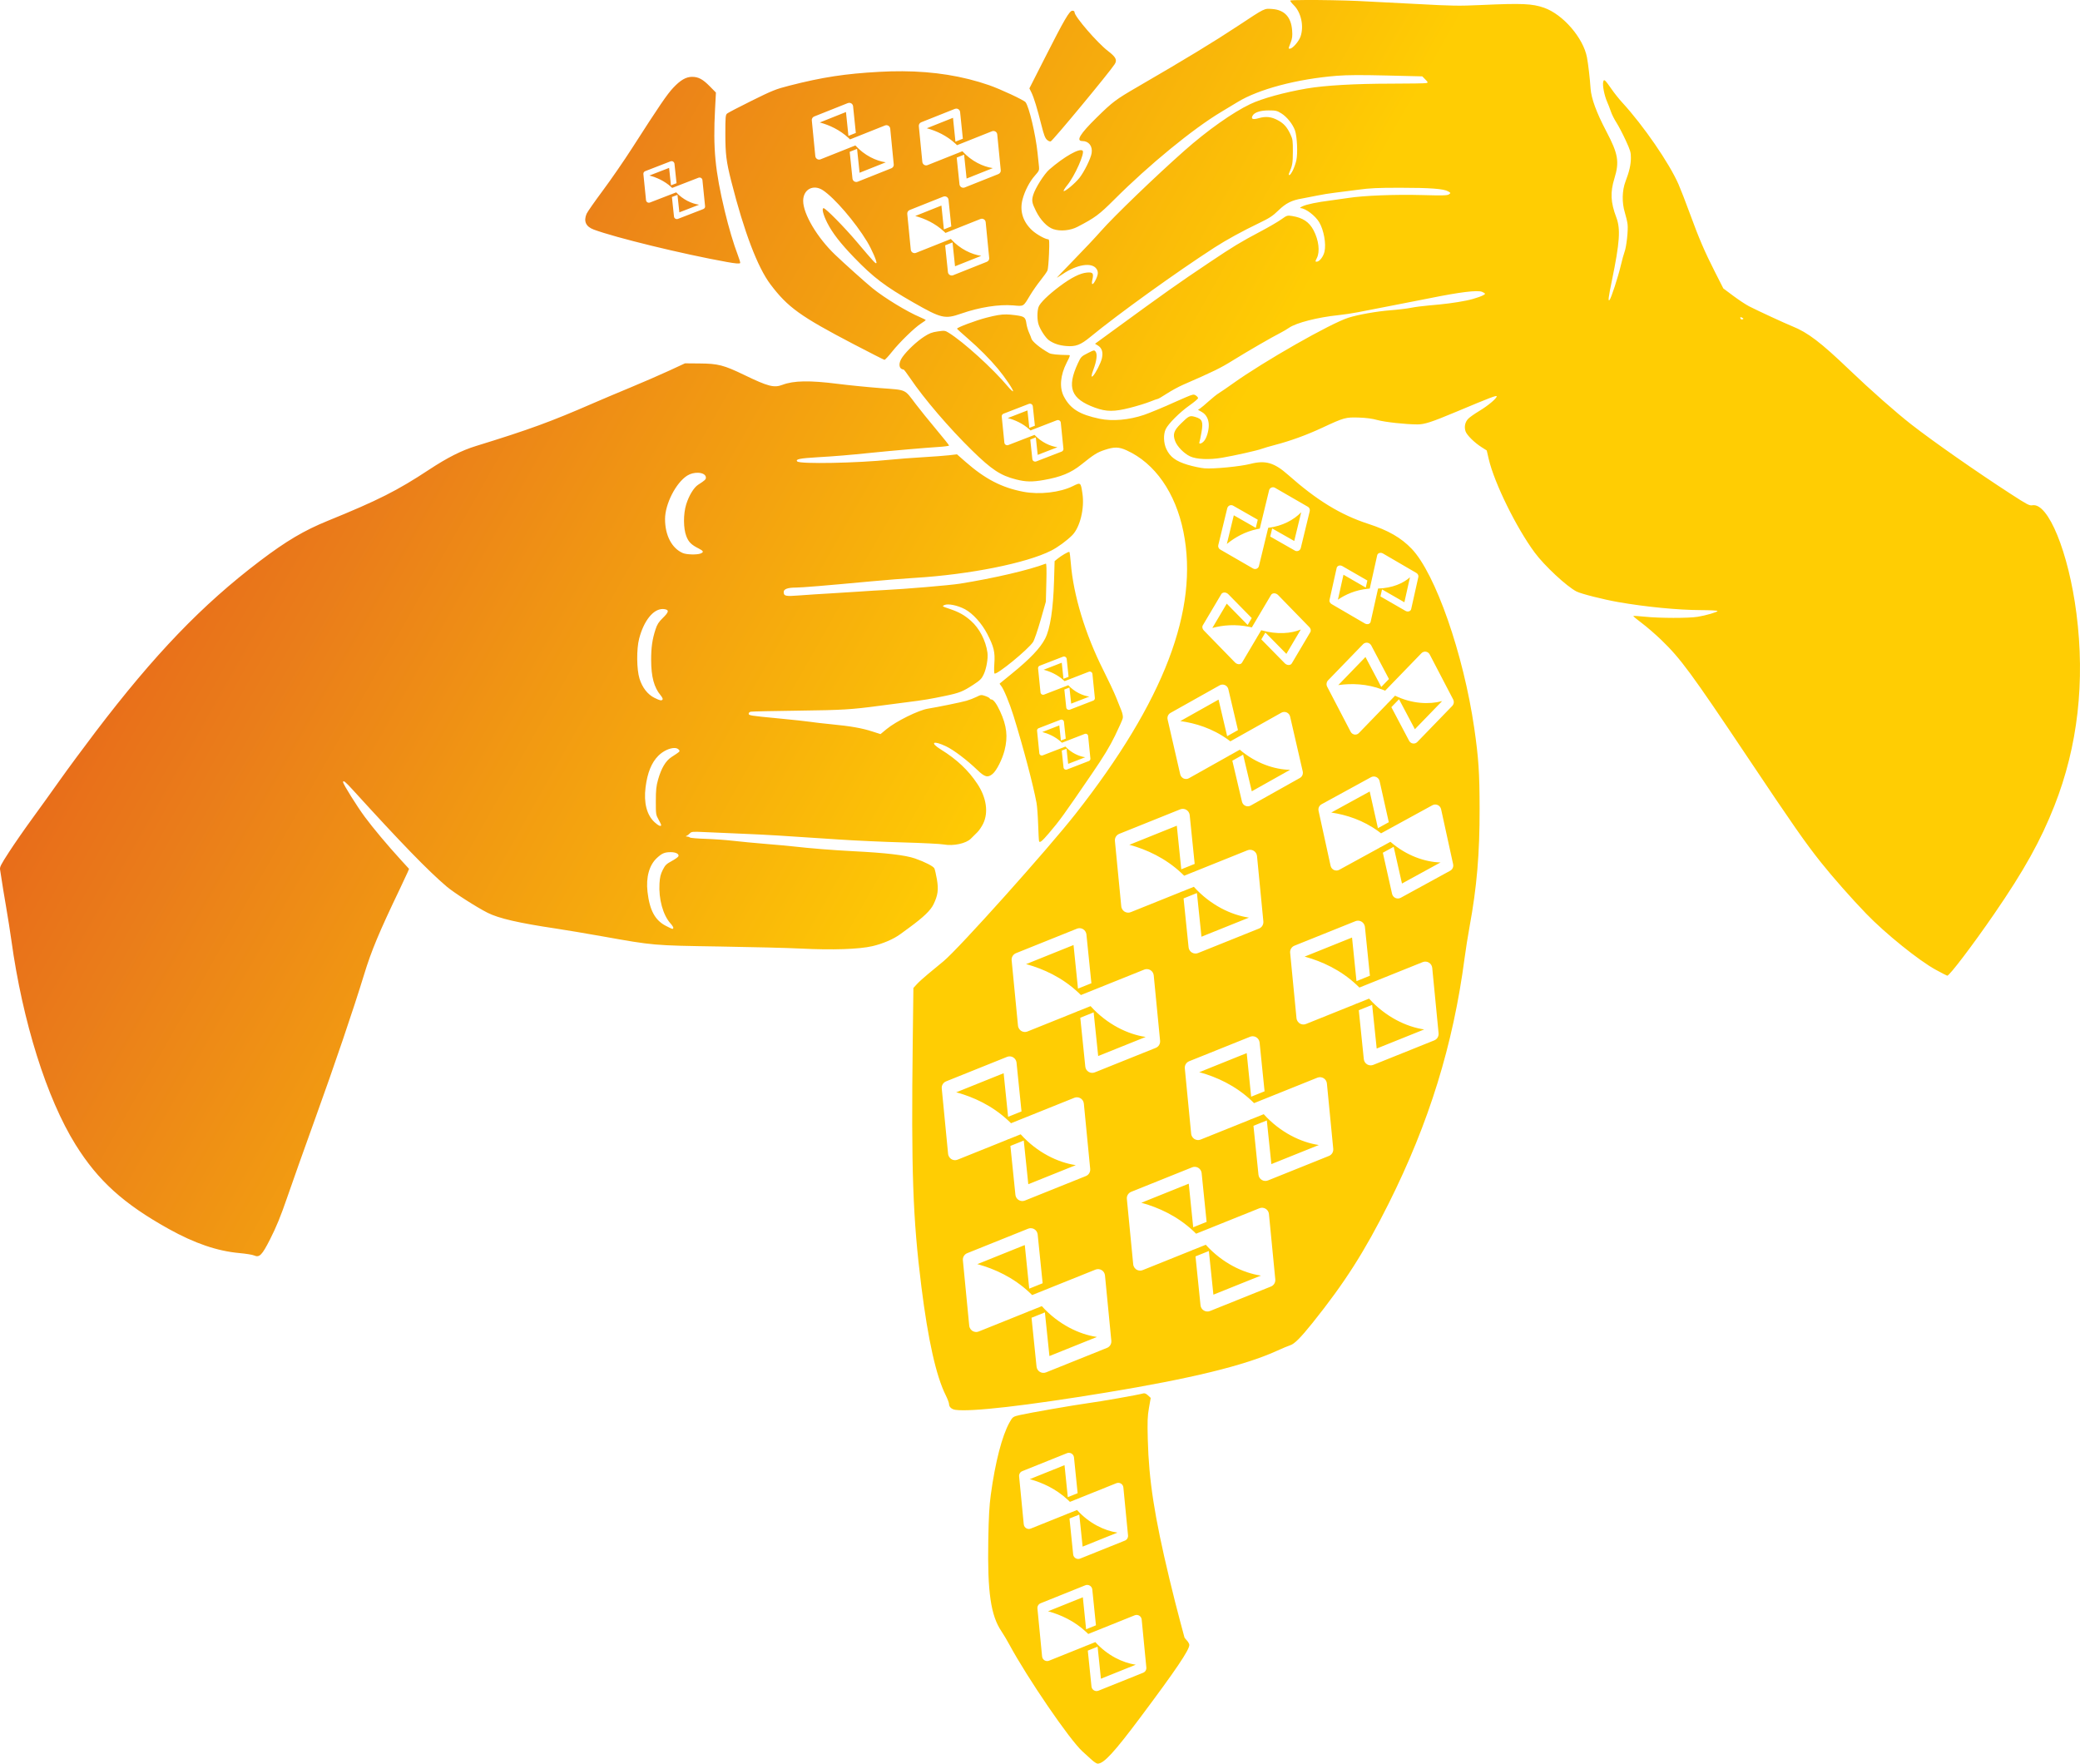 <?xml version="1.0" encoding="UTF-8" standalone="no"?>
<!-- Created with Inkscape (http://www.inkscape.org/) -->

<svg
   xmlns:dc="http://purl.org/dc/elements/1.1/"
   xmlns:cc="http://creativecommons.org/ns#"
   xmlns:rdf="http://www.w3.org/1999/02/22-rdf-syntax-ns#"
   xmlns:svg="http://www.w3.org/2000/svg"
   xmlns="http://www.w3.org/2000/svg"
   xmlns:xlink="http://www.w3.org/1999/xlink"
   xmlns:sodipodi="http://sodipodi.sourceforge.net/DTD/sodipodi-0.dtd"
   xmlns:inkscape="http://www.inkscape.org/namespaces/inkscape"
   width="585.974mm"
   height="496.812mm"
   viewBox="0 0 585.974 496.812"
   version="1.1"
   id="svg6528"
   inkscape:version="0.92.2 2405546, 2018-03-11"
   sodipodi:docname="cto.svg">
  <defs
     id="defs6522">
    <linearGradient
       id="a-62"
       x1="1.244"
       x2="2.244"
       y1="594.59"
       y2="594.59"
       gradientTransform="matrix(656.073,371.171,207.042,-365.962,-120613.48,218514.46)"
       gradientUnits="userSpaceOnUse">
      <stop
         stop-color="#DF1F1B"
         offset="0"
         id="stop338-9">
        <animate
           attributeName="stop-color"
           dur="10s"
           repeatCount="indefinite"
           values="#DF1F1B;#EA7D1A;#FFCD03; #81B725; #FFCD03;#EA7D1A;#DF1F1B" />
      </stop>
      <stop
         stop-color="#EA7D1A"
         offset=".554"
         id="stop340-1">
        <animate
           attributeName="stop-color"
           dur="10s"
           repeatCount="indefinite"
           values="#EA7D1A;#FFCD03;#81B725; #079239; #81B725;#FFCD03;#EA7D1A;" />
      </stop>
      <stop
         stop-color="#FFCD03"
         offset="1"
         id="stop342-2">
        <animate
           attributeName="stop-color"
           dur="10s"
           repeatCount="indefinite"
           values="#FFCD03;#81B725;#079239; #3F95D1; #079239;#81B725;#FFCD03" />
      </stop>
    </linearGradient>
    <linearGradient
       inkscape:collect="always"
       xlink:href="#a-62"
       id="linearGradient6505"
       gradientUnits="userSpaceOnUse"
       gradientTransform="matrix(387.376,219.157,122.247,-216.081,-73385.214,127928.22)"
       x1="1.244"
       y1="594.59"
       x2="2.244"
       y2="594.59" />
  </defs>
  <sodipodi:namedview
     id="base"
     pagecolor="#ffffff"
     bordercolor="#666666"
     borderopacity="1.0"
     inkscape:pageopacity="0.0"
     inkscape:pageshadow="2"
     inkscape:zoom="0.29445801"
     inkscape:cx="1217.4993"
     inkscape:cy="1028.7517"
     inkscape:document-units="mm"
     inkscape:current-layer="layer1"
     showgrid="false"
     fit-margin-top="0"
     fit-margin-left="0"
     fit-margin-right="0"
     fit-margin-bottom="0"
     inkscape:window-width="1899"
     inkscape:window-height="2057"
     inkscape:window-x="9603"
     inkscape:window-y="2202"
     inkscape:window-maximized="0" />
  <g
     inkscape:label="Layer 1"
     inkscape:groupmode="layer"
     id="layer1"
     transform="translate(227.619,87.879)">
    <path
       inkscape:connector-curvature="0"
       style="fill:url(#linearGradient6505);stroke-width:0.485"
       d="m 140.243,-87.878 c -2.513,0.009 -4.275,0.059 -4.371,0.155 -0.086,0.086 0.378,0.69 1.031,1.344 2.034,2.034 2.855,5.88 1.872,8.766 -0.468,1.375 -2.253,3.435 -2.975,3.435 -0.506,0 -0.521,0.15 0.167,-1.644 0.467,-1.219 0.55,-1.886 0.432,-3.492 -0.276,-3.766 -2.159,-5.784 -5.628,-6.032 -2.273,-0.163 -1.951,-0.321 -9.565,4.711 -6.953,4.596 -14.927,9.439 -28.428,17.269 -6.056,3.512 -6.949,4.183 -11.464,8.62 -4.687,4.605 -5.897,6.602 -4.001,6.602 1.804,0 2.911,1.445 2.602,3.398 -0.242,1.529 -2.08,5.26 -3.44,6.98 -1.216,1.538 -4.077,3.926 -4.438,3.703 -0.124,-0.076 0.348,-0.84 1.049,-1.698 2.085,-2.551 4.955,-9.007 4.297,-9.665 -0.818,-0.818 -5.16,1.63 -9.39,5.296 -1.426,1.236 -3.965,5.241 -4.539,7.162 -0.477,1.597 -0.371,2.218 0.776,4.532 1.264,2.551 3.164,4.533 4.898,5.109 1.996,0.663 4.771,0.399 6.786,-0.646 4.954,-2.569 6.118,-3.432 10.42,-7.732 9.758,-9.753 22.165,-19.916 30.088,-24.647 1.465,-0.875 3.514,-2.111 4.554,-2.748 5.991,-3.668 16.847,-6.543 28.067,-7.433 2.878,-0.228 6.865,-0.25 14.023,-0.075 l 10.002,0.243 0.849,0.869 c 0.812,0.831 0.824,0.875 0.274,1.023 -0.316,0.085 -4.768,0.157 -9.892,0.16 -10.223,0.007 -18.652,0.491 -23.795,1.368 -6.25,1.066 -12.613,2.822 -15.9,4.388 -4.947,2.357 -12.103,7.418 -18.536,13.108 -8.13,7.192 -19.975,18.599 -23.522,22.652 -1.451,1.658 -4.921,5.347 -7.712,8.198 -2.791,2.851 -4.89,5.08 -4.664,4.954 0.226,-0.126 0.932,-0.582 1.569,-1.013 4.053,-2.744 8.203,-3.401 9.529,-1.507 0.566,0.809 0.517,1.606 -0.191,3.062 -0.801,1.649 -1.338,1.668 -0.964,0.035 0.425,-1.856 0.187,-2.172 -1.521,-2.03 -1.89,0.157 -4.409,1.42 -7.63,3.825 -3.296,2.461 -5.639,4.763 -6.019,5.913 -0.409,1.24 -0.397,3.603 0.025,4.896 0.488,1.496 1.982,3.765 2.913,4.427 1.357,0.964 2.91,1.477 4.956,1.637 2.6,0.204 3.968,-0.315 6.65,-2.521 7.8,-6.417 24.271,-18.275 35.075,-25.253 3.254,-2.101 7.843,-4.619 12.468,-6.838 3.011,-1.445 3.865,-2.003 5.515,-3.605 2.093,-2.031 3.731,-2.852 6.679,-3.348 0.829,-0.139 2.679,-0.5 4.11,-0.8 1.432,-0.301 3.713,-0.672 5.069,-0.824 1.356,-0.153 4.302,-0.53 6.545,-0.839 3.329,-0.458 5.52,-0.561 11.92,-0.559 8.422,0.003 12.259,0.292 13.485,1.016 0.757,0.447 0.761,0.462 0.216,0.844 -0.462,0.323 -1.734,0.356 -7.592,0.196 -7.536,-0.206 -16.475,0.145 -20.738,0.813 -1.356,0.213 -3.576,0.526 -4.932,0.698 -3.831,0.484 -6.747,1.084 -7.947,1.636 -0.629,0.289 -0.887,0.514 -0.606,0.527 1.452,0.068 4.197,2.151 5.287,4.011 1.285,2.192 1.972,6.025 1.478,8.238 -0.318,1.422 -1.422,2.846 -2.208,2.846 -0.431,0 -0.427,-0.079 0.051,-1.017 0.922,-1.808 0.535,-5.06 -0.933,-7.846 -1.23,-2.332 -3.044,-3.533 -6.059,-4.01 -1.339,-0.212 -1.437,-0.181 -3.054,0.973 -0.918,0.655 -3.572,2.197 -5.897,3.426 -5.485,2.898 -7.672,4.223 -14.19,8.592 -9.195,6.164 -12.336,8.385 -27.229,19.254 l -5.13,3.744 0.767,0.467 c 1.183,0.72 1.558,1.902 1.163,3.668 -0.284,1.267 -1.759,4.168 -2.507,4.929 -0.557,0.567 -0.506,-0.129 0.134,-1.829 0.903,-2.399 1.138,-4.293 0.619,-4.988 -0.388,-0.52 -0.442,-0.509 -2.257,0.411 -1.78,0.903 -1.897,1.025 -2.75,2.861 -3.181,6.853 -1.963,10.01 4.814,12.483 3.234,1.18 5.411,1.185 9.962,0.023 1.936,-0.494 4.423,-1.26 5.526,-1.702 1.103,-0.442 2.114,-0.803 2.246,-0.803 0.132,0 1.283,-0.675 2.557,-1.501 1.275,-0.825 3.304,-1.93 4.51,-2.455 8.616,-3.751 10.551,-4.7 14.112,-6.915 3.965,-2.467 11.092,-6.588 13.428,-7.764 0.678,-0.342 1.726,-0.963 2.329,-1.38 2.049,-1.419 8.081,-2.961 13.975,-3.57 1.507,-0.156 3.912,-0.516 5.344,-0.799 1.432,-0.284 5.871,-1.147 9.865,-1.918 3.994,-0.771 8.741,-1.701 10.55,-2.067 8.489,-1.716 13.37,-2.308 14.649,-1.779 0.459,0.19 0.834,0.439 0.834,0.552 0,0.398 -2.826,1.418 -5.307,1.915 -2.959,0.593 -6.303,1.03 -10.45,1.367 -1.658,0.135 -3.939,0.432 -5.069,0.66 -1.13,0.229 -3.782,0.548 -5.892,0.709 -3.759,0.287 -9.062,1.23 -11.783,2.095 -5.056,1.608 -23.901,12.348 -32.609,18.585 -1.507,1.079 -3.23,2.261 -3.828,2.625 -0.598,0.364 -1.893,1.392 -2.877,2.285 -0.984,0.892 -2.073,1.809 -2.42,2.037 l -0.631,0.414 1.042,0.58 c 1.273,0.709 2.001,2.07 2.001,3.748 0,1.656 -0.637,3.716 -1.401,4.529 -0.71,0.755 -1.488,0.887 -1.227,0.207 0.094,-0.245 0.353,-1.487 0.575,-2.76 0.519,-2.978 0.225,-3.715 -1.718,-4.29 -1.59,-0.471 -1.809,-0.372 -4.071,1.846 -2.026,1.987 -2.365,3.029 -1.622,4.977 0.575,1.505 2.45,3.426 4.146,4.247 1.782,0.863 5.435,1.029 9.034,0.411 3.69,-0.634 9.831,-2.012 11.198,-2.514 0.614,-0.225 2.287,-0.715 3.719,-1.089 4.409,-1.151 8.963,-2.81 13.414,-4.888 6.044,-2.82 6.503,-2.948 10.206,-2.83 2.087,0.066 3.802,0.294 5.253,0.699 2.094,0.583 7.941,1.223 11.273,1.232 1.98,0.006 3.98,-0.644 10.885,-3.537 9.773,-4.095 11.448,-4.734 11.448,-4.367 0,0.583 -2.489,2.667 -4.929,4.127 -1.259,0.754 -2.634,1.718 -3.056,2.144 -0.922,0.93 -1.224,2.277 -0.799,3.565 0.357,1.082 2.502,3.199 4.571,4.512 l 1.405,0.891 0.571,2.447 c 1.566,6.717 7.766,19.321 12.95,26.33 2.735,3.698 9.027,9.551 11.774,10.952 1.297,0.662 7.541,2.247 11.767,2.986 7.802,1.365 16.836,2.238 23.361,2.259 2.524,0.008 4.59,0.119 4.59,0.246 0,0.308 -3.219,1.248 -5.617,1.64 -2.521,0.411 -10.667,0.4 -14.742,-0.02 -1.778,-0.183 -3.289,-0.277 -3.357,-0.209 -0.068,0.068 1.015,0.975 2.408,2.015 1.393,1.04 3.864,3.178 5.493,4.751 5.459,5.274 8.42,9.3 24.307,33.046 12.708,18.995 16.214,24.02 20.62,29.557 3.307,4.156 8.677,10.242 12.802,14.513 5.386,5.576 14.817,13.177 19.567,15.77 1.68,0.917 3.141,1.67 3.246,1.674 0.616,0.021 7.17,-8.608 13.213,-17.394 8.429,-12.255 13.091,-20.627 16.982,-30.497 6.577,-16.68 8.665,-34.948 6.192,-54.178 -2.21,-17.19 -7.959,-31.281 -12.421,-30.444 -0.802,0.151 -1.433,-0.18 -6.097,-3.203 -9.727,-6.303 -21.732,-14.692 -27.926,-19.513 -4.342,-3.38 -11.535,-9.725 -17.538,-15.472 C 285.307,8.549 281.684,5.79 277.295,4.027 c -2.014,-0.809 -9.741,-4.382 -12.155,-5.62 -0.904,-0.464 -2.908,-1.787 -4.454,-2.94 l -2.81,-2.098 -2.299,-4.521 c -2.963,-5.828 -4.538,-9.489 -7.129,-16.573 -1.157,-3.162 -2.597,-6.875 -3.201,-8.252 -2.622,-5.978 -9.859,-16.496 -15.823,-22.993 -0.968,-1.055 -2.347,-2.785 -3.063,-3.845 -0.716,-1.059 -1.496,-2.087 -1.734,-2.285 -0.371,-0.308 -0.456,-0.264 -0.6,0.31 -0.234,0.931 0.334,3.829 1.08,5.515 0.343,0.776 0.835,2.048 1.094,2.827 0.259,0.779 0.951,2.16 1.539,3.07 0.588,0.91 1.753,3.13 2.587,4.934 1.343,2.903 1.516,3.478 1.508,5.008 -0.011,1.96 -0.447,3.878 -1.515,6.661 -0.981,2.558 -1.055,5.958 -0.19,8.769 0.325,1.055 0.67,2.535 0.767,3.29 0.211,1.629 -0.316,6.424 -0.856,7.797 -0.21,0.533 -0.685,2.265 -1.057,3.847 -0.753,3.206 -2.728,9.259 -3.163,9.693 -0.47,0.47 -0.339,-0.607 0.668,-5.496 2.206,-10.71 2.469,-14.5 1.236,-17.762 -1.607,-4.248 -1.745,-7.049 -0.541,-10.961 1.453,-4.72 1.077,-6.918 -2.277,-13.29 -2.775,-5.272 -4.245,-9.278 -4.434,-12.078 -0.194,-2.89 -0.646,-6.776 -1.015,-8.748 -1.028,-5.478 -6.754,-12.106 -12.076,-13.976 -3.321,-1.167 -6.212,-1.295 -17.602,-0.779 -6.423,0.291 -8.191,0.265 -17.949,-0.268 -5.953,-0.325 -13.599,-0.717 -16.99,-0.87 -4.136,-0.187 -10.413,-0.287 -14.602,-0.273 z m -65.757,3.017 c -0.824,0.006 -2.248,2.449 -7.771,13.334 l -4.335,8.543 0.583,1.185 c 0.688,1.397 1.646,4.532 2.827,9.253 0.645,2.578 1.016,3.562 1.523,4.032 0.369,0.342 0.851,0.552 1.072,0.468 0.629,-0.241 16.56,-19.468 18.021,-21.749 0.764,-1.193 0.347,-2.007 -1.91,-3.736 -2.991,-2.291 -9.394,-9.707 -9.394,-10.88 0,-0.291 -0.223,-0.454 -0.617,-0.451 z m -47.939,17.052 c -2.071,-0.012 -4.192,0.042 -6.366,0.161 -9.712,0.534 -16.103,1.512 -25.37,3.883 -3.888,0.995 -4.793,1.357 -10.687,4.274 -3.542,1.753 -6.655,3.377 -6.919,3.609 -0.425,0.375 -0.48,1.017 -0.48,5.688 0,5.719 0.265,7.836 1.681,13.421 3.598,14.195 7.394,24.179 11.021,28.989 4.868,6.456 8.412,9.01 23.298,16.786 4.692,2.451 8.665,4.468 8.829,4.482 0.164,0.015 1.11,-0.998 2.102,-2.249 2.131,-2.689 6.431,-6.871 8.239,-8.013 0.704,-0.445 1.279,-0.87 1.276,-0.946 -0.003,-0.075 -0.711,-0.434 -1.575,-0.798 -3.654,-1.538 -10.037,-5.423 -13.412,-8.162 -1.863,-1.513 -7.925,-6.944 -10.535,-9.438 -5.044,-4.821 -9,-11.492 -9,-15.178 0,-3.233 2.86,-4.769 5.562,-2.986 3.253,2.146 9.066,8.901 12.444,14.462 1.297,2.136 2.838,5.684 2.621,6.035 -0.184,0.297 -0.653,-0.21 -5.545,-5.993 -3.473,-4.105 -8.748,-9.454 -9.323,-9.454 -0.581,0 -0.124,1.851 1.015,4.11 1.433,2.843 3.727,5.805 7.585,9.796 5.441,5.629 8.71,8.108 16.744,12.694 7.831,4.471 8.825,4.701 13.395,3.106 5.151,-1.799 10.638,-2.663 14.694,-2.316 3.035,0.26 2.769,0.421 4.743,-2.865 0.724,-1.206 2.061,-3.117 2.971,-4.247 0.91,-1.13 1.776,-2.364 1.924,-2.74 0.148,-0.377 0.34,-2.504 0.426,-4.727 0.131,-3.358 0.092,-4.042 -0.227,-4.045 -0.811,-0.006 -3.287,-1.379 -4.499,-2.496 -2.598,-2.394 -3.566,-5.417 -2.761,-8.62 0.61,-2.427 2.029,-5.176 3.542,-6.858 1.109,-1.233 1.228,-1.493 1.127,-2.457 -0.062,-0.593 -0.248,-2.372 -0.414,-3.955 -0.541,-5.158 -2.396,-12.978 -3.376,-14.229 -0.473,-0.605 -7.101,-3.697 -10.287,-4.8 -7.433,-2.574 -15.486,-3.869 -24.462,-3.922 z m -59.18,1.577 c -1.707,0 -3.264,0.895 -5.285,3.038 -1.78,1.887 -3.896,4.988 -11.662,17.093 -2.185,3.406 -5.871,8.748 -8.191,11.871 -2.319,3.123 -4.385,6.074 -4.59,6.559 -0.895,2.116 -0.218,3.625 1.998,4.454 6.064,2.269 25.165,6.923 37.501,9.137 2.477,0.445 3.538,0.532 3.76,0.31 0.084,-0.084 -0.212,-1.101 -0.659,-2.261 -1.168,-3.034 -2.588,-7.81 -3.681,-12.384 -2.725,-11.404 -3.317,-17.605 -2.736,-28.685 l 0.247,-4.708 -1.764,-1.79 c -1.94,-1.969 -3.186,-2.633 -4.937,-2.633 z m 44.23,7.317 v 0 h 0.003 c 0.206,-0.006 0.413,0.045 0.594,0.153 l 0.003,0.003 c 0.262,0.158 0.441,0.418 0.499,0.714 0,0.007 -8e-5,0.012 0.003,0.018 0.005,0.028 0.011,0.057 0.014,0.086 l 0.773,7.508 -2.085,0.83 -0.69,-6.7 -0.003,-0.017 -7.393,2.949 0.136,0.023 c 2.519,0.694 5.46,1.984 8.004,4.355 0.133,0.124 0.266,0.251 0.398,0.381 l 9.846,-3.922 c 0.315,-0.125 0.672,-0.096 0.963,0.079 0.29,0.175 0.48,0.476 0.514,0.811 l 0.988,10.078 c 0.007,0.079 0.005,0.157 -0.005,0.234 l 0.003,-0.004 c -0.018,0.152 -0.07,0.297 -0.148,0.425 -0.118,0.193 -0.298,0.349 -0.52,0.438 l -9.478,3.775 c -0.315,0.126 -0.671,0.098 -0.961,-0.076 h -0.003 c -0.289,-0.174 -0.48,-0.472 -0.514,-0.806 l -0.779,-7.535 1.015,-0.405 0.152,-0.06 0.909,-0.362 0.523,4.973 0.07,0.675 0.112,1.081 7.396,-2.947 -0.054,-0.003 c -2.701,-0.4 -5.933,-1.899 -8.527,-4.744 l -1.835,0.731 c -0.119,0.026 -0.229,0.072 -0.329,0.132 l -7.643,3.044 c -0.069,0.028 -0.14,0.047 -0.212,0.059 -0.015,0.003 -0.031,0.004 -0.045,0.007 -0.029,0.004 -0.059,0.006 -0.088,0.008 -0.015,0.003 -0.029,0.003 -0.043,0.003 -0.023,0 -0.045,-0.003 -0.068,-0.003 -0.018,-0.003 -0.036,-0.003 -0.053,-0.005 -0.01,0 -0.02,-0.003 -0.03,-0.003 -0.041,-0.005 -0.081,-0.014 -0.12,-0.024 -0.032,-0.008 -0.064,-0.018 -0.094,-0.028 -0.019,-0.007 -0.039,-0.012 -0.058,-0.02 -0.008,-0.003 -0.018,-0.006 -0.025,-0.01 -0.043,-0.018 -0.086,-0.04 -0.126,-0.065 -0.015,-0.009 -0.029,-0.02 -0.044,-0.029 -0.013,-0.009 -0.027,-0.019 -0.041,-0.027 -0.013,-0.009 -0.025,-0.018 -0.036,-0.027 -0.146,-0.117 -0.257,-0.271 -0.325,-0.443 -0.035,-0.09 -0.06,-0.185 -0.069,-0.283 l -0.079,-0.798 -0.909,-9.28 c -0.024,-0.237 0.034,-0.467 0.152,-0.66 0.118,-0.193 0.298,-0.348 0.52,-0.437 l 9.478,-3.775 c 0.118,-0.047 0.24,-0.072 0.364,-0.076 z m 30.152,1.629 c 0.207,-0.007 0.414,0.045 0.595,0.153 l 0.003,0.003 c 0.262,0.158 0.442,0.419 0.499,0.715 0,0.007 -8e-5,0.011 0.003,0.018 0.005,0.028 0.01,0.057 0.013,0.086 l 0.773,7.508 -2.085,0.83 -0.69,-6.7 -0.003,-0.017 -7.393,2.949 0.135,0.023 c 2.519,0.694 5.461,1.984 8.005,4.355 0.133,0.124 0.266,0.252 0.398,0.381 l 9.846,-3.922 c 0.315,-0.125 0.673,-0.097 0.964,0.079 0.29,0.175 0.48,0.475 0.513,0.811 l 0.988,10.078 c 0.007,0.079 0.005,0.158 -0.004,0.234 l 0.003,-0.004 c -0.018,0.152 -0.07,0.297 -0.149,0.425 -0.118,0.193 -0.297,0.349 -0.519,0.438 l -9.478,3.775 c -0.315,0.126 -0.671,0.098 -0.961,-0.076 h -0.003 c -0.289,-0.174 -0.48,-0.472 -0.514,-0.806 l -0.779,-7.535 1.015,-0.405 0.152,-0.06 0.909,-0.362 0.523,4.973 0.07,0.675 0.112,1.081 7.396,-2.947 -0.053,-0.003 c -2.701,-0.4 -5.933,-1.899 -8.527,-4.744 l -1.835,0.731 c -0.119,0.026 -0.229,0.072 -0.33,0.132 l -7.642,3.044 c -0.069,0.028 -0.14,0.047 -0.212,0.059 -0.015,0.003 -0.031,0.004 -0.045,0.007 -0.029,0.004 -0.059,0.006 -0.088,0.008 -0.015,0.003 -0.029,0.003 -0.043,0.003 -0.023,0 -0.046,-0.003 -0.068,-0.003 -0.018,-0.003 -0.036,-0.003 -0.053,-0.004 -0.01,0 -0.019,-0.003 -0.029,-0.003 -0.041,-0.005 -0.082,-0.014 -0.121,-0.024 -0.032,-0.008 -0.064,-0.018 -0.094,-0.029 -0.019,-0.007 -0.039,-0.011 -0.057,-0.019 -0.008,-0.003 -0.018,-0.006 -0.025,-0.01 -0.043,-0.019 -0.086,-0.04 -0.127,-0.065 -0.015,-0.009 -0.029,-0.02 -0.044,-0.029 -0.013,-0.009 -0.026,-0.019 -0.04,-0.027 -0.013,-0.009 -0.025,-0.018 -0.036,-0.028 -0.146,-0.117 -0.257,-0.27 -0.325,-0.443 -0.035,-0.09 -0.06,-0.185 -0.069,-0.283 l -0.079,-0.798 -0.908,-9.28 c -0.024,-0.237 0.033,-0.467 0.151,-0.66 0.118,-0.193 0.298,-0.348 0.521,-0.437 l 9.478,-3.775 c 0.118,-0.047 0.242,-0.072 0.366,-0.076 h -0.003 z m 88.043,0.507 c 1.987,0 2.352,0.085 3.557,0.831 1.559,0.964 3.212,3.022 3.845,4.787 0.605,1.685 0.827,6.493 0.39,8.455 -0.189,0.851 -0.64,2.132 -1.001,2.848 -0.361,0.716 -0.791,1.302 -0.956,1.302 -0.179,0 -0.218,-0.192 -0.096,-0.48 0.959,-2.263 1.058,-2.826 1.072,-6.097 0.013,-3.129 -0.047,-3.556 -0.695,-4.933 -0.947,-2.015 -1.848,-3.028 -3.485,-3.919 -1.852,-1.008 -3.425,-1.187 -5.394,-0.615 -1.703,0.495 -2.286,0.268 -1.772,-0.691 0.498,-0.931 2.198,-1.489 4.533,-1.489 z m -168.238,14.294 v 0 c 0.155,-0.004 0.31,0.034 0.446,0.113 l 0.003,0.003 c 0.197,0.115 0.332,0.306 0.375,0.522 2e-5,0.005 -8e-5,0.009 0.003,0.014 0.004,0.021 0.008,0.042 0.01,0.064 l 0.582,5.495 -1.57,0.608 -0.52,-4.905 -0.003,-0.013 -5.566,2.157 0.103,0.018 c 1.896,0.508 4.112,1.451 6.027,3.187 0.1,0.091 0.2,0.185 0.3,0.28 l 7.412,-2.871 c 0.238,-0.092 0.507,-0.071 0.726,0.057 0.218,0.128 0.361,0.348 0.387,0.593 l 0.744,7.377 c 0.006,0.058 0.003,0.115 -0.004,0.171 l 0.003,-0.003 c -0.014,0.112 -0.052,0.218 -0.112,0.312 -0.089,0.141 -0.224,0.255 -0.391,0.32 l -7.137,2.763 c -0.237,0.092 -0.505,0.072 -0.723,-0.056 h -0.003 c -0.218,-0.128 -0.361,-0.346 -0.387,-0.59 l -0.587,-5.515 0.764,-0.296 0.114,-0.044 0.685,-0.265 0.394,3.64 0.053,0.495 0.084,0.791 5.569,-2.157 -0.04,-0.003 c -2.034,-0.293 -4.467,-1.39 -6.421,-3.472 l -1.381,0.535 c -0.089,0.019 -0.172,0.052 -0.248,0.096 l -5.754,2.228 c -0.052,0.02 -0.106,0.034 -0.16,0.043 -0.011,0.003 -0.023,0.003 -0.034,0.006 -0.022,0.003 -0.045,0.003 -0.067,0.005 -0.011,0.003 -0.022,0.003 -0.033,0.003 -0.017,0 -0.034,-0.003 -0.051,-0.003 -0.013,0 -0.027,8e-5 -0.04,-0.003 -0.007,0 -0.015,-0.003 -0.022,-0.003 -0.031,-0.004 -0.061,-0.009 -0.091,-0.016 -0.024,-0.006 -0.048,-0.013 -0.071,-0.021 -0.015,-0.005 -0.029,-0.008 -0.043,-0.014 -0.006,-0.003 -0.013,-0.005 -0.018,-0.008 -0.033,-0.014 -0.064,-0.029 -0.095,-0.047 -0.012,-0.007 -0.023,-0.014 -0.034,-0.021 -0.01,-0.007 -0.019,-0.014 -0.03,-0.02 -0.009,-0.007 -0.018,-0.013 -0.027,-0.02 -0.11,-0.086 -0.193,-0.198 -0.244,-0.325 -0.026,-0.066 -0.045,-0.135 -0.052,-0.207 l -0.059,-0.584 -0.684,-6.792 c -0.018,-0.173 0.025,-0.341 0.114,-0.483 0.089,-0.141 0.224,-0.255 0.392,-0.32 l 7.136,-2.764 c 0.089,-0.034 0.183,-0.053 0.276,-0.056 z m 76.934,9.917 h 0.003 c 0.206,-0.006 0.413,0.046 0.594,0.153 l 0.003,0.003 c 0.262,0.158 0.441,0.419 0.499,0.714 0,0.007 -5e-5,0.011 0.003,0.018 0.005,0.028 0.01,0.057 0.013,0.086 l 0.773,7.508 -2.085,0.83 -0.69,-6.7 -0.003,-0.018 -7.393,2.949 0.136,0.023 c 2.519,0.694 5.46,1.984 8.004,4.355 0.133,0.124 0.266,0.251 0.398,0.381 l 9.846,-3.921 c 0.315,-0.125 0.673,-0.097 0.964,0.078 0.29,0.175 0.48,0.475 0.514,0.811 l 0.988,10.078 c 0.007,0.079 0.005,0.158 -0.004,0.234 l 0.003,-0.003 c -0.018,0.152 -0.07,0.297 -0.148,0.425 -0.118,0.193 -0.298,0.349 -0.52,0.438 l -9.478,3.775 c -0.315,0.126 -0.67,0.098 -0.961,-0.076 h -0.003 c -0.289,-0.174 -0.48,-0.472 -0.514,-0.806 l -0.779,-7.535 1.015,-0.405 0.152,-0.06 0.909,-0.362 0.523,4.973 0.07,0.675 0.112,1.081 7.396,-2.947 -0.054,-0.003 c -2.701,-0.4 -5.933,-1.899 -8.527,-4.744 l -1.835,0.731 c -0.119,0.026 -0.229,0.072 -0.329,0.132 l -7.643,3.044 c -0.069,0.028 -0.14,0.047 -0.211,0.059 -0.015,0.003 -0.031,0.004 -0.046,0.007 -0.029,0.004 -0.059,0.006 -0.088,0.008 -0.015,0.003 -0.029,0.003 -0.043,0.003 -0.023,0 -0.045,-0.003 -0.068,-0.003 -0.018,-0.003 -0.036,-0.003 -0.053,-0.005 -0.01,0 -0.02,-0.003 -0.03,-0.003 -0.041,-0.005 -0.081,-0.015 -0.12,-0.024 -0.032,-0.008 -0.064,-0.018 -0.094,-0.028 -0.019,-0.007 -0.039,-0.011 -0.058,-0.019 -0.008,-0.003 -0.018,-0.006 -0.025,-0.01 -0.043,-0.018 -0.086,-0.04 -0.126,-0.064 -0.015,-0.009 -0.03,-0.02 -0.044,-0.029 -0.013,-0.009 -0.026,-0.019 -0.04,-0.027 -0.013,-0.009 -0.024,-0.018 -0.036,-0.028 -0.146,-0.117 -0.257,-0.27 -0.325,-0.443 -0.035,-0.09 -0.06,-0.185 -0.069,-0.283 l -0.079,-0.798 -0.909,-9.28 c -0.024,-0.237 0.034,-0.467 0.152,-0.66 0.118,-0.193 0.298,-0.348 0.52,-0.437 l 9.478,-3.775 c 0.118,-0.047 0.241,-0.072 0.364,-0.076 z m 17.442,33.261 c -1.574,-0.019 -3.025,0.245 -5.604,0.905 -3.023,0.773 -8.455,2.809 -8.327,3.121 0.045,0.11 1.378,1.322 2.96,2.691 3.21,2.778 6.286,5.868 8.565,8.603 1.96,2.352 4.377,5.938 4.253,6.309 -0.053,0.159 -0.704,-0.433 -1.446,-1.316 -4.301,-5.117 -12.51,-12.57 -16.693,-15.155 -1.012,-0.626 -1.171,-0.644 -3.079,-0.369 -1.635,0.236 -2.358,0.514 -3.857,1.487 -2.053,1.332 -4.736,3.853 -6.059,5.692 -1.261,1.753 -1.118,3.411 0.305,3.557 0.117,0.012 0.958,1.124 1.869,2.472 3.876,5.737 10.989,14.038 17.408,20.318 5.56,5.439 8.042,7.072 12.418,8.173 2.744,0.69 4.521,0.727 7.76,0.16 4.846,-0.848 7.693,-2.017 10.616,-4.362 3.547,-2.845 4.455,-3.416 6.527,-4.106 2.75,-0.916 4.02,-0.895 6.218,0.102 7.975,3.616 13.778,11.929 16.01,22.936 4.434,21.861 -5.442,47.698 -30.361,79.433 -7.908,10.071 -32.852,37.916 -37.201,41.527 -1.188,0.986 -3.158,2.615 -4.378,3.619 -1.22,1.004 -2.648,2.302 -3.174,2.885 l -0.957,1.058 -0.182,14.892 c -0.449,36.667 0.017,49.945 2.428,69.197 1.893,15.114 4.16,25.22 6.869,30.637 0.513,1.026 0.933,2.147 0.933,2.492 0,0.798 0.728,1.455 1.781,1.608 4.356,0.63 19.961,-1.161 42.611,-4.89 23.697,-3.901 38.792,-7.581 47.753,-11.643 1.694,-0.768 3.477,-1.514 3.963,-1.659 1.169,-0.348 2.929,-2.109 6.265,-6.27 9.098,-11.345 14.686,-20.105 21.466,-33.647 11.389,-22.748 18.178,-44.695 21.399,-69.174 0.312,-2.369 0.936,-6.315 1.388,-8.769 2.064,-11.212 2.861,-20.574 2.839,-33.371 -0.017,-10.097 -0.293,-14.229 -1.51,-22.607 -3.037,-20.912 -10.931,-43.529 -17.635,-50.527 -2.992,-3.123 -6.58,-5.184 -12.215,-7.016 -7.8,-2.535 -14.469,-6.611 -22.607,-13.818 -3.886,-3.441 -6.359,-4.157 -10.612,-3.073 -2.878,0.734 -10.311,1.455 -12.895,1.251 -1.087,-0.086 -3.251,-0.541 -4.807,-1.012 -3.316,-1.003 -4.936,-2.207 -5.976,-4.441 -0.791,-1.699 -0.868,-4.124 -0.176,-5.582 0.724,-1.527 3.931,-4.733 6.662,-6.66 1.351,-0.953 2.456,-1.887 2.456,-2.075 0,-0.188 -0.285,-0.528 -0.633,-0.756 -0.586,-0.384 -0.795,-0.347 -2.809,0.5 -1.197,0.503 -2.731,1.175 -3.409,1.493 -2.107,0.988 -6.921,2.987 -8.358,3.471 -4.291,1.445 -8.907,1.849 -12.519,1.097 -5.652,-1.178 -8.259,-2.797 -10.07,-6.255 -1.317,-2.515 -1.029,-5.993 0.793,-9.563 1.045,-2.048 1.063,-2.124 0.479,-2.131 -3.047,-0.034 -4.827,-0.215 -5.436,-0.553 -2.512,-1.393 -4.845,-3.318 -5.014,-4.138 -0.042,-0.205 -0.328,-0.927 -0.635,-1.605 -0.307,-0.678 -0.639,-1.802 -0.737,-2.498 -0.269,-1.902 -0.525,-2.093 -3.287,-2.454 -0.884,-0.115 -1.625,-0.183 -2.34,-0.192 z M 262.773,1.47 c 0.019,0 0.04,0 0.064,0.003 0.112,0.017 0.272,0.09 0.477,0.22 0.297,0.188 0.289,0.261 -0.045,0.39 -0.226,0.087 -0.48,-0.02 -0.563,-0.236 -0.093,-0.241 -0.065,-0.368 0.068,-0.377 z m -297.42,13 -4.521,2.092 c -2.487,1.151 -7.42,3.292 -10.962,4.759 -3.542,1.467 -8.227,3.446 -10.413,4.399 -11.953,5.211 -17.988,7.414 -32.943,12.025 -4.129,1.273 -8.072,3.263 -13.332,6.73 -8.863,5.842 -14.347,8.608 -28.436,14.343 -6.698,2.726 -11.734,5.706 -19.166,11.343 -16.249,12.323 -29.666,26.275 -46.319,48.166 -3.325,4.371 -7.834,10.474 -10.021,13.564 -2.186,3.09 -5.699,7.978 -7.807,10.863 -2.108,2.885 -5.039,7.11 -6.514,9.389 -2.392,3.697 -2.662,4.239 -2.502,5.03 0.099,0.488 0.286,1.689 0.418,2.669 0.132,0.98 0.676,4.309 1.21,7.399 0.534,3.09 1.225,7.467 1.536,9.728 3.15,22.888 9.963,44.573 18.102,57.612 6.337,10.152 13.531,16.658 26.233,23.72 7.308,4.063 13.662,6.233 19.91,6.799 1.82,0.165 3.674,0.463 4.119,0.662 1.52,0.68 2.228,-0.031 4.521,-4.545 1.756,-3.457 3,-6.499 4.813,-11.768 1.48,-4.302 4.898,-13.926 7.737,-21.785 5.594,-15.483 10.939,-31.216 13.919,-40.967 2.074,-6.787 4.229,-11.95 10.099,-24.194 0.996,-2.078 1.986,-4.195 2.199,-4.705 l 0.387,-0.927 -2.337,-2.557 c -3.742,-4.093 -7.772,-8.901 -10.151,-12.113 -2.177,-2.939 -6.099,-9.213 -6.099,-9.757 0,-0.647 0.631,-0.14 2.812,2.256 13.61,14.952 21.124,22.692 26.345,27.135 2.042,1.738 8.484,5.866 11.571,7.416 3.138,1.575 8.784,2.877 19.222,4.431 2.603,0.388 8.584,1.392 13.291,2.231 14.31,2.554 14.061,2.532 32.809,2.828 9.118,0.144 19.415,0.405 22.881,0.58 8.909,0.45 16.417,0.2 20.17,-0.671 2.932,-0.68 5.947,-1.972 7.846,-3.36 0.567,-0.415 1.709,-1.25 2.538,-1.856 4.011,-2.934 6.006,-4.845 6.845,-6.56 1.24,-2.535 1.461,-4.172 0.956,-7.082 -0.232,-1.338 -0.548,-2.708 -0.702,-3.046 -0.273,-0.599 -2.694,-1.842 -5.454,-2.8 -2.727,-0.947 -8.237,-1.592 -17.569,-2.057 -5.311,-0.265 -12.086,-0.808 -16.823,-1.349 -1.206,-0.138 -4.659,-0.451 -7.673,-0.697 -3.014,-0.245 -7.145,-0.64 -9.18,-0.876 -2.035,-0.237 -5.549,-0.487 -7.81,-0.557 -2.261,-0.07 -4.228,-0.239 -4.371,-0.375 -0.143,-0.137 -0.513,-0.258 -0.822,-0.27 -0.397,-0.015 -0.441,-0.067 -0.15,-0.175 0.226,-0.084 0.647,-0.4 0.936,-0.701 0.49,-0.512 0.762,-0.537 4.11,-0.379 1.972,0.093 6.791,0.302 10.71,0.465 6.948,0.288 10.634,0.509 27.266,1.631 4.446,0.3 12.523,0.668 17.949,0.817 5.426,0.149 10.597,0.408 11.492,0.574 2.743,0.51 6.379,-0.28 7.704,-1.673 0.444,-0.466 1.225,-1.24 1.736,-1.72 0.511,-0.48 1.281,-1.612 1.713,-2.517 1.502,-3.15 0.893,-7.279 -1.642,-11.132 -2.517,-3.826 -5.827,-6.949 -10.258,-9.682 -3.316,-2.045 -2.204,-2.675 1.525,-0.865 2.146,1.042 5.837,3.845 8.735,6.634 2.084,2.005 2.928,2.217 4.284,1.076 1.111,-0.935 2.707,-4.081 3.355,-6.614 0.985,-3.852 0.635,-6.928 -1.255,-11.018 -0.992,-2.148 -1.876,-3.339 -2.477,-3.339 -0.187,0 -0.383,-0.127 -0.435,-0.283 -0.052,-0.156 -0.62,-0.465 -1.262,-0.686 -1.106,-0.381 -1.238,-0.368 -2.463,0.249 -0.712,0.358 -2,0.854 -2.863,1.102 -1.437,0.414 -8.013,1.76 -10.852,2.222 -2.656,0.432 -8.965,3.552 -11.629,5.752 l -1.707,1.409 -2.342,-0.753 c -2.922,-0.94 -6.062,-1.49 -11.505,-2.018 -2.333,-0.226 -4.981,-0.532 -5.885,-0.679 -0.904,-0.147 -4.912,-0.58 -8.906,-0.962 -8.236,-0.787 -8.495,-0.829 -8.495,-1.378 0,-0.22 0.277,-0.457 0.617,-0.526 0.339,-0.069 6.351,-0.199 13.359,-0.289 12.484,-0.161 14.916,-0.306 22.882,-1.373 1.809,-0.242 5.199,-0.683 7.535,-0.98 5.113,-0.65 6.518,-0.882 10.94,-1.801 4.011,-0.834 5.001,-1.227 7.959,-3.158 1.88,-1.227 2.322,-1.666 2.884,-2.853 0.799,-1.69 1.306,-4.603 1.079,-6.208 -0.481,-3.404 -2.269,-6.837 -4.659,-8.942 -1.835,-1.617 -3.346,-2.463 -5.977,-3.348 -2.167,-0.728 -2.204,-0.756 -1.483,-1.087 1.028,-0.47 3.705,0.076 5.786,1.18 2.208,1.172 4.767,4.009 6.303,6.991 1.848,3.586 2.207,5.09 1.979,8.297 -0.108,1.519 -0.083,2.734 0.058,2.821 0.671,0.415 9.434,-6.756 10.844,-8.873 0.348,-0.523 1.303,-3.293 2.121,-6.157 l 1.488,-5.207 0.137,-5.415 c 0.094,-3.718 0.047,-5.381 -0.15,-5.305 -4.645,1.79 -14.599,4.112 -24.238,5.652 -2.727,0.436 -15.607,1.524 -21.1,1.783 -1.884,0.089 -5.028,0.28 -6.988,0.425 -1.959,0.145 -5.72,0.382 -8.358,0.527 -2.638,0.144 -6.502,0.396 -8.587,0.559 -4.096,0.32 -4.567,0.22 -4.567,-0.972 0,-0.81 1.152,-1.225 3.398,-1.228 1.691,-0.003 8.023,-0.525 21.265,-1.756 3.994,-0.372 9.543,-0.814 12.332,-0.983 15.323,-0.929 31.364,-4.135 38.346,-7.665 1.862,-0.941 4.424,-2.815 5.946,-4.349 2.181,-2.197 3.493,-7.537 2.874,-11.699 -0.48,-3.23 -0.479,-3.229 -2.692,-2.132 -3.631,1.801 -9.423,2.462 -13.961,1.594 -6.094,-1.166 -10.758,-3.583 -16.317,-8.456 l -2.382,-2.088 -2.14,0.254 c -1.177,0.14 -4.544,0.392 -7.483,0.562 -2.939,0.169 -7.008,0.479 -9.043,0.689 -9.398,0.969 -25.548,1.276 -26.323,0.5 -0.614,-0.615 0.721,-0.892 5.664,-1.178 5.089,-0.295 8.786,-0.602 15.315,-1.273 5.586,-0.574 15.146,-1.404 18.703,-1.623 1.696,-0.104 3.082,-0.289 3.082,-0.41 0,-0.121 -1.637,-2.173 -3.638,-4.56 -2.001,-2.387 -4.575,-5.573 -5.721,-7.08 -3.311,-4.356 -2.435,-3.959 -10.012,-4.539 -3.588,-0.275 -9.001,-0.814 -12.029,-1.2 -7.852,-1 -12.385,-0.919 -15.532,0.277 -2.38,0.904 -4.011,0.485 -10.725,-2.755 -5.819,-2.808 -7.416,-3.22 -12.63,-3.26 z m 97.155,11.364 v 0 c 0.155,-0.004 0.31,0.034 0.446,0.112 l 0.003,0.003 c 0.197,0.115 0.332,0.307 0.375,0.523 0,0.005 -1.3e-4,0.009 0.003,0.013 0.004,0.021 0.008,0.042 0.01,0.063 l 0.582,5.495 -1.57,0.608 -0.52,-4.904 -0.003,-0.014 -5.566,2.159 0.102,0.016 c 1.896,0.508 4.112,1.452 6.027,3.188 0.1,0.091 0.2,0.184 0.299,0.279 l 7.413,-2.871 c 0.238,-0.092 0.507,-0.07 0.726,0.058 0.218,0.128 0.361,0.348 0.387,0.594 l 0.744,7.377 c 0.006,0.058 0.003,0.115 -0.004,0.171 l 0.003,-0.003 c -0.014,0.112 -0.052,0.217 -0.112,0.311 -0.089,0.141 -0.224,0.255 -0.391,0.32 l -7.137,2.763 c -0.237,0.092 -0.505,0.072 -0.723,-0.056 h -0.003 c -0.218,-0.128 -0.361,-0.346 -0.387,-0.59 l -0.587,-5.515 0.764,-0.296 0.114,-0.044 0.685,-0.266 0.394,3.64 0.053,0.495 0.085,0.791 5.569,-2.156 -0.04,-0.003 c -2.034,-0.293 -4.467,-1.39 -6.421,-3.472 l -1.381,0.535 c -0.089,0.019 -0.172,0.053 -0.248,0.097 l -5.754,2.228 c -0.052,0.02 -0.106,0.034 -0.16,0.043 -0.011,0.003 -0.023,0.003 -0.034,0.005 -0.022,0.003 -0.045,0.004 -0.067,0.006 -0.011,0.003 -0.022,0.003 -0.033,0.003 -0.017,0 -0.034,-0.003 -0.051,-0.003 -0.013,0 -0.027,8e-5 -0.04,-0.003 -0.007,0 -0.015,-0.003 -0.023,-0.003 -0.031,-0.004 -0.061,-0.01 -0.09,-0.017 -0.024,-0.006 -0.048,-0.013 -0.071,-0.021 -0.015,-0.005 -0.029,-0.008 -0.043,-0.014 -0.006,-0.003 -0.012,-0.004 -0.018,-0.007 -0.033,-0.014 -0.065,-0.029 -0.095,-0.047 -0.012,-0.007 -0.023,-0.015 -0.034,-0.021 -0.01,-0.007 -0.019,-0.014 -0.03,-0.02 -0.009,-0.007 -0.018,-0.014 -0.027,-0.021 -0.11,-0.086 -0.194,-0.198 -0.245,-0.324 -0.026,-0.066 -0.044,-0.135 -0.052,-0.207 l -0.059,-0.584 -0.684,-6.792 c -0.018,-0.173 0.025,-0.342 0.114,-0.483 0.089,-0.141 0.224,-0.255 0.392,-0.32 l 7.137,-2.763 c 0.089,-0.034 0.182,-0.053 0.275,-0.056 z m -93.531,19.459 c 1.254,0.028 2.268,0.515 2.268,1.378 0,0.513 -0.306,0.793 -2.192,2.004 -1.207,0.775 -2.585,3.044 -3.357,5.53 -0.84,2.704 -0.821,6.761 0.042,8.976 0.646,1.656 1.407,2.405 3.521,3.467 1.339,0.672 1.455,1.025 0.461,1.403 -1.027,0.39 -3.952,0.307 -4.985,-0.142 -3.098,-1.346 -4.999,-4.987 -4.999,-9.573 0,-4.224 3.056,-10.215 6.242,-12.235 0.903,-0.573 2.024,-0.829 3,-0.807 z m 161.961,4.082 v 0 c 0.216,-0.012 0.435,0.038 0.628,0.149 l 9.259,5.344 c 0.072,0.042 0.139,0.092 0.199,0.147 0.119,0.109 0.21,0.241 0.272,0.386 0.094,0.219 0.119,0.467 0.06,0.711 l -2.523,10.389 c -0.083,0.345 -0.324,0.631 -0.651,0.771 l -0.003,0.003 c -0.326,0.14 -0.698,0.118 -1.005,-0.057 l -6.947,-3.96 0.27,-1.113 0.041,-0.166 0.242,-0.997 4.59,2.607 0.624,0.354 0.996,0.568 1.968,-8.107 -0.035,0.044 c -1.986,2.055 -5.24,3.888 -9.263,4.351 l -0.488,2.011 c -0.05,0.117 -0.078,0.239 -0.088,0.361 l -2.033,8.377 c -0.018,0.076 -0.045,0.148 -0.078,0.217 -0.007,0.014 -0.015,0.029 -0.022,0.043 -0.015,0.027 -0.031,0.054 -0.047,0.081 -0.007,0.014 -0.015,0.026 -0.024,0.038 -0.014,0.019 -0.03,0.036 -0.043,0.056 -0.012,0.014 -0.025,0.029 -0.037,0.043 -0.005,0.01 -0.015,0.016 -0.021,0.024 -0.029,0.031 -0.062,0.06 -0.093,0.088 -0.026,0.022 -0.054,0.043 -0.082,0.062 -0.018,0.013 -0.033,0.026 -0.052,0.037 -0.007,0.005 -0.015,0.012 -0.023,0.016 -0.042,0.025 -0.087,0.049 -0.132,0.068 -0.018,0.007 -0.035,0.012 -0.052,0.019 -0.016,0.006 -0.032,0.011 -0.048,0.017 -0.015,0.006 -0.03,0.01 -0.045,0.014 -0.19,0.052 -0.389,0.053 -0.578,0.005 -0.099,-0.025 -0.195,-0.063 -0.286,-0.115 l -0.733,-0.423 -8.525,-4.922 c -0.218,-0.125 -0.382,-0.314 -0.475,-0.533 -0.094,-0.219 -0.118,-0.468 -0.059,-0.712 l 2.523,-10.388 c 0.031,-0.129 0.085,-0.25 0.157,-0.359 v -0.003 c 0.12,-0.18 0.291,-0.324 0.495,-0.413 h 0.004 c 0.295,-0.126 0.627,-0.119 0.916,0.014 0.007,0.003 0.011,0.006 0.018,0.008 0.027,0.013 0.055,0.027 0.082,0.042 l 6.92,3.949 -0.556,2.286 -6.176,-3.524 -0.016,-0.009 -1.965,8.105 0.102,-0.101 c 2.129,-1.719 5.027,-3.433 8.612,-4.143 0.188,-0.037 0.377,-0.073 0.569,-0.105 l 2.622,-10.792 c 0.084,-0.346 0.326,-0.632 0.654,-0.773 0.122,-0.052 0.252,-0.082 0.381,-0.089 z m -57.336,18.208 c -0.37,-0.022 -2.173,1.025 -3.295,1.934 l -0.821,0.664 -0.164,5.576 c -0.235,7.984 -1.078,13.454 -2.503,16.246 -1.361,2.668 -4.238,5.695 -9.393,9.885 -1.809,1.47 -3.339,2.717 -3.401,2.772 -0.062,0.054 0.102,0.335 0.363,0.624 0.7,0.773 2.419,4.919 3.534,8.521 2.754,8.899 5.548,19.482 6.476,24.526 0.166,0.904 0.368,3.617 0.447,6.029 0.08,2.411 0.197,4.541 0.261,4.733 0.179,0.535 0.856,-0.014 2.733,-2.215 3.123,-3.662 4.025,-4.909 12.132,-16.767 3.352,-4.903 5.014,-7.639 6.532,-10.751 1.12,-2.296 2.106,-4.518 2.19,-4.94 0.092,-0.458 -0.066,-1.315 -0.39,-2.129 -0.299,-0.749 -0.99,-2.472 -1.535,-3.829 -0.545,-1.356 -2.153,-4.773 -3.571,-7.592 -5.091,-10.117 -8.427,-21.113 -9.149,-30.16 -0.129,-1.623 -0.306,-3.021 -0.392,-3.107 -0.011,-0.011 -0.03,-0.018 -0.054,-0.019 z m 87.75,0.264 c 0.213,0.006 0.432,0.068 0.627,0.182 l 9.396,5.474 c 0.073,0.043 0.141,0.092 0.203,0.146 0.122,0.106 0.219,0.231 0.287,0.364 0.103,0.202 0.139,0.425 0.092,0.637 l -2.021,9.04 c -0.067,0.3 -0.291,0.536 -0.608,0.635 h -0.003 c -0.316,0.099 -0.684,0.051 -0.996,-0.129 l -7.048,-4.064 0.216,-0.969 0.033,-0.145 0.194,-0.867 4.656,2.676 0.633,0.364 1.01,0.583 1.576,-7.055 -0.032,0.036 c -1.87,1.672 -5.003,3.048 -8.958,3.146 l -0.391,1.75 c -0.044,0.1 -0.066,0.206 -0.07,0.314 l -1.628,7.289 c -0.015,0.066 -0.038,0.128 -0.067,0.187 -0.006,0.012 -0.013,0.025 -0.02,0.037 -0.013,0.023 -0.028,0.046 -0.043,0.068 -0.007,0.012 -0.014,0.022 -0.022,0.032 -0.013,0.016 -0.027,0.031 -0.04,0.047 -0.011,0.012 -0.022,0.024 -0.034,0.035 -0.005,0.007 -0.015,0.012 -0.02,0.019 -0.028,0.026 -0.058,0.049 -0.088,0.071 -0.025,0.018 -0.052,0.033 -0.079,0.049 -0.017,0.01 -0.032,0.021 -0.049,0.029 -0.009,0.003 -0.014,0.011 -0.023,0.011 -0.041,0.019 -0.084,0.036 -0.128,0.051 -0.017,0.005 -0.034,0.008 -0.051,0.013 -0.015,0.004 -0.032,0.007 -0.046,0.011 -0.015,0.003 -0.03,0.006 -0.044,0.008 -0.185,0.032 -0.382,0.017 -0.572,-0.041 -0.099,-0.03 -0.196,-0.07 -0.287,-0.124 l -0.744,-0.434 -8.651,-5.041 c -0.221,-0.128 -0.391,-0.309 -0.494,-0.512 -0.103,-0.202 -0.138,-0.425 -0.09,-0.638 l 2.02,-9.04 c 0.025,-0.113 0.072,-0.216 0.138,-0.306 h 0.003 c 0.11,-0.151 0.273,-0.266 0.47,-0.329 l 0.004,0.003 c 0.286,-0.089 0.615,-0.057 0.906,0.084 0.007,0.003 0.011,0.007 0.018,0.009 0.027,0.014 0.055,0.028 0.083,0.043 l 7.02,4.051 -0.445,1.989 -6.265,-3.616 -0.016,-0.009 -1.572,7.053 0.096,-0.082 c 2.026,-1.362 4.812,-2.66 8.324,-3.012 0.184,-0.018 0.37,-0.034 0.558,-0.049 l 2.098,-9.392 c 0.068,-0.301 0.294,-0.536 0.612,-0.635 0.119,-0.037 0.245,-0.053 0.373,-0.05 z m -44.014,11.175 0.004,0.004 c 0.351,0.006 0.711,0.155 0.993,0.404 0.006,0.006 0.01,0.011 0.018,0.016 0.026,0.025 0.053,0.049 0.08,0.074 l 6.585,6.71 -1.148,1.938 -5.878,-5.988 -0.016,-0.016 -4.067,6.872 0.135,-0.053 c 2.725,-0.727 6.285,-1.122 10.353,-0.269 0.213,0.044 0.428,0.092 0.645,0.143 l 5.421,-9.149 c 0.174,-0.293 0.506,-0.462 0.896,-0.455 0.389,0.006 0.789,0.187 1.083,0.487 l 8.798,9.035 c 0.069,0.071 0.128,0.147 0.181,0.225 0.103,0.154 0.172,0.318 0.205,0.482 0.05,0.249 0.018,0.496 -0.104,0.703 l -5.219,8.807 c -0.173,0.293 -0.502,0.463 -0.891,0.456 h -0.003 c -0.388,-0.006 -0.787,-0.184 -1.08,-0.482 l -6.613,-6.732 0.559,-0.944 0.084,-0.141 0.501,-0.845 4.371,4.438 0.594,0.604 0.948,0.966 4.073,-6.874 -0.049,0.028 c -2.65,1.107 -6.626,1.462 -11.111,0.187 l -1.01,1.705 c -0.082,0.09 -0.141,0.195 -0.181,0.306 l -4.208,7.102 c -0.038,0.064 -0.084,0.121 -0.136,0.173 -0.011,0.01 -0.022,0.021 -0.034,0.032 -0.022,0.02 -0.047,0.039 -0.07,0.056 -0.011,0.011 -0.023,0.018 -0.036,0.026 -0.02,0.012 -0.04,0.023 -0.06,0.036 -0.016,0.009 -0.034,0.017 -0.05,0.025 -0.008,0.006 -0.02,0.008 -0.028,0.014 -0.039,0.018 -0.081,0.032 -0.123,0.044 -0.034,0.01 -0.069,0.017 -0.104,0.024 -0.022,0.005 -0.043,0.011 -0.065,0.013 -0.01,-0.003 -0.019,0.006 -0.029,0.004 -0.052,0.006 -0.105,0.009 -0.16,0.009 -0.02,0 -0.041,-0.004 -0.061,-0.004 -0.019,0 -0.038,-0.005 -0.056,-0.005 -0.018,-0.003 -0.035,-0.003 -0.053,-0.006 -0.219,-0.031 -0.436,-0.116 -0.631,-0.242 -0.101,-0.066 -0.197,-0.143 -0.283,-0.231 l -0.697,-0.715 -8.1,-8.319 c -0.207,-0.212 -0.339,-0.461 -0.389,-0.71 -0.05,-0.248 -0.017,-0.496 0.105,-0.703 l 5.219,-8.807 c 0.065,-0.11 0.152,-0.202 0.256,-0.274 h 0.003 c 0.173,-0.12 0.394,-0.185 0.636,-0.182 z m -158.289,4.654 c 0.274,-0.003 0.549,0.03 0.822,0.098 1.031,0.259 0.841,0.858 -0.776,2.436 -1.16,1.132 -1.582,1.796 -2.042,3.208 -0.913,2.803 -1.239,5.085 -1.231,8.631 0.01,4.733 0.822,7.743 2.688,9.96 0.395,0.469 0.64,0.978 0.545,1.132 -0.266,0.43 -0.731,0.342 -2.3,-0.44 -1.926,-0.96 -3.415,-2.87 -4.211,-5.401 -0.819,-2.604 -0.872,-8.341 -0.104,-11.28 1.323,-5.062 3.958,-8.322 6.609,-8.344 z m 198.356,9.483 c 0.071,0 0.142,0.005 0.213,0.016 l 0.004,0.003 c 0.412,0.063 0.775,0.307 1.005,0.663 0.005,0.008 0.008,0.015 0.014,0.022 0.021,0.035 0.043,0.07 0.063,0.106 l 4.972,9.426 -2.166,2.237 -4.438,-8.413 -0.012,-0.022 -7.677,7.933 0.181,-0.044 c 3.522,-0.474 7.891,-0.399 12.34,1.315 0.233,0.09 0.467,0.183 0.701,0.281 L 172.832,96.121 c 0.328,-0.338 0.79,-0.496 1.247,-0.426 0.456,0.07 0.855,0.359 1.075,0.781 l 6.613,12.682 c 0.051,0.1 0.091,0.204 0.12,0.309 0.057,0.209 0.07,0.425 0.04,0.636 -0.045,0.319 -0.186,0.622 -0.417,0.861 l -9.845,10.165 c -0.327,0.338 -0.787,0.498 -1.243,0.428 h -0.003 c -0.455,-0.07 -0.852,-0.357 -1.073,-0.776 l -4.995,-9.459 1.054,-1.089 0.159,-0.163 0.945,-0.975 3.307,6.238 0.449,0.848 0.717,1.357 7.682,-7.933 -0.069,0.026 c -3.593,0.961 -8.436,0.771 -13.2,-1.536 l -1.905,1.968 c -0.135,0.099 -0.248,0.22 -0.342,0.353 l -7.938,8.197 c -0.072,0.074 -0.151,0.138 -0.234,0.194 -0.018,0.011 -0.035,0.024 -0.053,0.035 -0.035,0.021 -0.072,0.041 -0.107,0.059 -0.018,0.011 -0.034,0.018 -0.053,0.026 -0.028,0.012 -0.058,0.022 -0.086,0.035 -0.023,0.009 -0.047,0.016 -0.07,0.023 -0.012,0.006 -0.027,0.006 -0.039,0.012 -0.054,0.016 -0.109,0.026 -0.163,0.035 -0.045,0.007 -0.09,0.011 -0.133,0.014 -0.028,0.003 -0.054,0.006 -0.082,0.006 -0.012,-0.003 -0.024,0.003 -0.036,0 -0.064,0 -0.13,-0.005 -0.193,-0.015 -0.024,-0.004 -0.047,-0.011 -0.07,-0.015 -0.022,-0.005 -0.043,-0.011 -0.065,-0.014 -0.021,-0.005 -0.04,-0.011 -0.059,-0.017 -0.246,-0.073 -0.467,-0.213 -0.644,-0.403 -0.092,-0.099 -0.173,-0.21 -0.238,-0.334 l -0.524,-1.004 -6.087,-11.678 c -0.156,-0.297 -0.208,-0.63 -0.163,-0.949 0.045,-0.318 0.187,-0.622 0.419,-0.86 l 9.844,-10.165 c 0.123,-0.127 0.265,-0.228 0.418,-0.301 v 0.003 c 0.191,-0.092 0.4,-0.141 0.613,-0.141 z m -85.291,3.899 v 0 c 0.143,-0.005 0.286,0.031 0.412,0.103 l 0.003,0.003 c 0.182,0.106 0.306,0.282 0.346,0.481 0,0.005 -1.1e-4,0.008 0.003,0.012 0.003,0.019 0.007,0.038 0.009,0.058 l 0.536,5.058 -1.445,0.559 -0.478,-4.514 -0.003,-0.012 -5.124,1.986 0.094,0.015 c 1.746,0.468 3.784,1.337 5.547,2.935 0.092,0.084 0.184,0.169 0.276,0.257 l 6.824,-2.642 c 0.219,-0.085 0.466,-0.066 0.668,0.053 0.201,0.118 0.333,0.321 0.356,0.547 l 0.685,6.79 c 0.005,0.053 0.004,0.106 -0.003,0.158 l 0.003,-0.003 c -0.013,0.103 -0.048,0.2 -0.103,0.287 -0.082,0.13 -0.207,0.235 -0.361,0.295 l -6.569,2.544 c -0.218,0.085 -0.464,0.066 -0.666,-0.052 h -0.003 c -0.201,-0.118 -0.333,-0.318 -0.357,-0.543 l -0.54,-5.077 0.704,-0.273 0.105,-0.04 0.63,-0.244 0.362,3.35 0.049,0.455 0.077,0.728 5.126,-1.985 -0.037,-0.003 c -1.872,-0.269 -4.112,-1.279 -5.91,-3.196 l -1.272,0.493 c -0.082,0.018 -0.158,0.048 -0.228,0.088 l -5.297,2.051 c -0.048,0.018 -0.097,0.031 -0.147,0.04 -0.01,0.003 -0.021,0.003 -0.032,0.005 -0.02,0.003 -0.041,0.003 -0.061,0.006 -0.01,0.003 -0.02,0.003 -0.03,0.003 -0.016,0 -0.031,-0.003 -0.047,-0.003 -0.013,0 -0.025,0 -0.037,-0.004 -0.007,0 -0.013,-0.003 -0.021,-0.003 -0.028,-0.003 -0.056,-0.01 -0.083,-0.016 -0.022,-0.006 -0.044,-0.012 -0.066,-0.02 -0.013,-0.005 -0.027,-0.008 -0.04,-0.013 -0.006,-0.003 -0.012,-0.003 -0.017,-0.006 -0.03,-0.012 -0.059,-0.027 -0.087,-0.043 -0.011,-0.006 -0.021,-0.013 -0.031,-0.02 -0.009,-0.006 -0.018,-0.013 -0.027,-0.018 -0.009,-0.006 -0.018,-0.012 -0.025,-0.018 -0.101,-0.079 -0.179,-0.182 -0.226,-0.299 -0.025,-0.061 -0.041,-0.124 -0.048,-0.191 l -0.054,-0.538 -0.63,-6.252 c -0.016,-0.159 0.023,-0.314 0.105,-0.444 0.082,-0.13 0.207,-0.235 0.361,-0.295 l 6.569,-2.544 c 0.082,-0.031 0.167,-0.049 0.253,-0.052 z m 44.646,7.906 c 0.241,-0.005 0.483,0.043 0.709,0.141 l 0.005,0.003 c 0.436,0.193 0.764,0.562 0.912,1.01 0.003,0.01 0.004,0.018 0.008,0.028 0.013,0.043 0.027,0.087 0.038,0.132 l 2.707,11.516 -3.046,1.708 -2.416,-10.278 -0.007,-0.026 -10.796,6.063 0.213,0.008 c 4.022,0.575 8.816,1.991 13.215,5.169 0.23,0.166 0.461,0.337 0.69,0.513 l 14.381,-8.068 c 0.461,-0.258 1.017,-0.284 1.501,-0.07 0.482,0.214 0.836,0.643 0.955,1.158 l 3.558,15.47 c 0.027,0.121 0.041,0.243 0.041,0.364 0.003,0.239 -0.048,0.472 -0.143,0.686 -0.143,0.324 -0.387,0.603 -0.712,0.785 l -13.844,7.765 c -0.459,0.259 -1.014,0.287 -1.497,0.073 h -0.004 c -0.481,-0.213 -0.834,-0.639 -0.954,-1.15 l -2.723,-11.557 1.483,-0.833 0.223,-0.124 1.329,-0.745 1.809,7.626 0.245,1.037 0.39,1.657 10.803,-6.062 -0.083,0.007 c -4.243,-0.081 -9.526,-1.763 -14.099,-5.667 l -2.679,1.504 c -0.178,0.064 -0.339,0.157 -0.482,0.269 l -11.162,6.263 c -0.101,0.057 -0.207,0.101 -0.315,0.135 -0.023,0.007 -0.046,0.014 -0.069,0.02 -0.044,0.012 -0.09,0.021 -0.134,0.03 -0.022,0.006 -0.044,0.009 -0.066,0.011 -0.035,0.004 -0.07,0.006 -0.105,0.01 -0.028,0 -0.056,0.003 -0.084,0.003 -0.015,0.006 -0.031,-8e-5 -0.046,0.003 -0.064,0 -0.128,-0.005 -0.191,-0.012 -0.051,-0.006 -0.102,-0.016 -0.151,-0.026 -0.031,-0.006 -0.062,-0.01 -0.092,-0.018 -0.013,-0.004 -0.028,-0.005 -0.04,-0.01 -0.07,-0.02 -0.141,-0.045 -0.208,-0.075 -0.025,-0.011 -0.049,-0.026 -0.074,-0.037 -0.023,-0.011 -0.044,-0.025 -0.067,-0.035 -0.021,-0.011 -0.041,-0.024 -0.061,-0.036 -0.249,-0.153 -0.451,-0.369 -0.591,-0.624 -0.072,-0.133 -0.129,-0.275 -0.164,-0.426 l -0.282,-1.225 -3.274,-14.245 c -0.084,-0.363 -0.044,-0.732 0.099,-1.056 0.143,-0.323 0.389,-0.602 0.714,-0.784 l 13.844,-7.766 c 0.172,-0.097 0.359,-0.161 0.549,-0.192 0.079,-0.013 0.159,-0.019 0.239,-0.022 z m -45.374,9.86 v 0 c 0.135,-0.004 0.269,0.028 0.388,0.097 l 0.003,0.004 c 0.171,0.1 0.287,0.265 0.325,0.452 0,0.004 -1.4e-4,0.008 0.003,0.012 0.003,0.018 0.006,0.036 0.009,0.054 l 0.503,4.752 -1.358,0.526 -0.449,-4.241 -0.003,-0.011 -4.814,1.866 0.088,0.015 c 1.64,0.44 3.556,1.256 5.212,2.757 0.087,0.079 0.173,0.159 0.259,0.241 l 6.411,-2.483 c 0.205,-0.079 0.438,-0.061 0.628,0.05 0.189,0.111 0.313,0.301 0.334,0.513 l 0.643,6.379 c 0.005,0.05 0.003,0.099 -0.003,0.148 l 0.003,-0.003 c -0.012,0.097 -0.045,0.188 -0.097,0.269 -0.077,0.122 -0.193,0.221 -0.338,0.277 l -6.172,2.39 c -0.205,0.08 -0.437,0.062 -0.626,-0.049 h -0.003 c -0.188,-0.11 -0.312,-0.299 -0.335,-0.51 l -0.507,-4.769 0.661,-0.256 0.099,-0.038 0.592,-0.229 0.34,3.148 0.046,0.428 0.073,0.684 4.816,-1.865 -0.035,-0.003 c -1.759,-0.253 -3.863,-1.202 -5.552,-3.003 l -1.195,0.463 c -0.077,0.016 -0.149,0.045 -0.214,0.083 l -4.976,1.927 c -0.045,0.018 -0.091,0.029 -0.138,0.037 -0.01,0.003 -0.02,0.003 -0.03,0.005 -0.019,0.003 -0.038,0.003 -0.057,0.005 -0.01,0.003 -0.019,0.003 -0.028,0.003 -0.015,0 -0.029,-0.003 -0.044,-0.003 -0.012,0 -0.023,8e-5 -0.035,-0.003 -0.007,0 -0.013,-0.003 -0.02,-0.003 -0.026,-0.003 -0.053,-0.009 -0.079,-0.015 -0.021,-0.005 -0.042,-0.012 -0.061,-0.018 -0.013,-0.004 -0.025,-0.007 -0.037,-0.012 -0.005,-0.003 -0.011,-0.003 -0.016,-0.006 -0.028,-0.012 -0.056,-0.025 -0.083,-0.041 -0.01,-0.006 -0.019,-0.012 -0.028,-0.018 -0.009,-0.006 -0.017,-0.012 -0.026,-0.018 -0.008,-0.006 -0.016,-0.012 -0.024,-0.018 -0.095,-0.074 -0.168,-0.171 -0.212,-0.28 -0.023,-0.057 -0.039,-0.117 -0.045,-0.179 l -0.051,-0.505 -0.592,-5.874 c -0.015,-0.15 0.022,-0.295 0.099,-0.418 0.077,-0.122 0.193,-0.22 0.338,-0.276 l 6.171,-2.389 c 0.077,-0.03 0.157,-0.046 0.238,-0.049 z m -109.128,8.008 c 0.586,-0.018 1.066,0.128 1.345,0.464 0.413,0.497 0.469,0.44 -2.066,2.096 -1.635,1.068 -2.849,3.114 -3.766,6.349 -0.514,1.814 -0.627,2.889 -0.632,6.043 -0.006,3.684 0.024,3.89 0.747,5.173 0.414,0.735 0.753,1.444 0.753,1.576 0,0.527 -0.79,0.184 -1.867,-0.81 -2.186,-2.018 -3.073,-5.467 -2.526,-9.817 0.518,-4.113 1.674,-6.967 3.607,-8.9 1.311,-1.311 3.115,-2.135 4.404,-2.173 z m 197.133,8.025 c 0.241,-0.003 0.482,0.047 0.707,0.148 l 0.005,0.003 c 0.434,0.197 0.758,0.571 0.901,1.02 0.003,0.01 0.004,0.018 0.008,0.028 0.012,0.043 0.026,0.087 0.036,0.132 l 2.584,11.545 -3.064,1.676 -2.307,-10.304 -0.007,-0.026 -10.86,5.948 0.213,0.01 c 4.015,0.618 8.794,2.085 13.159,5.309 0.229,0.169 0.457,0.342 0.685,0.52 l 14.467,-7.915 c 0.464,-0.253 1.02,-0.274 1.502,-0.054 0.48,0.219 0.829,0.652 0.943,1.168 l 3.393,15.507 c 0.026,0.122 0.038,0.244 0.038,0.365 0,0.239 -0.053,0.472 -0.15,0.685 -0.146,0.323 -0.394,0.598 -0.721,0.777 l -13.926,7.618 c -0.462,0.254 -1.017,0.276 -1.497,0.057 h -0.004 c -0.479,-0.218 -0.827,-0.648 -0.943,-1.16 l -2.599,-11.586 1.492,-0.817 0.223,-0.121 1.336,-0.731 1.728,7.646 0.235,1.039 0.373,1.661 10.867,-5.946 -0.083,0.006 c -4.242,-0.126 -9.507,-1.865 -14.037,-5.818 l -2.695,1.476 c -0.179,0.062 -0.34,0.153 -0.484,0.265 l -11.228,6.144 c -0.102,0.056 -0.208,0.098 -0.317,0.131 -0.023,0.006 -0.046,0.014 -0.069,0.02 -0.044,0.011 -0.091,0.02 -0.135,0.029 -0.023,0.006 -0.044,0.008 -0.066,0.011 -0.035,0.004 -0.07,0.005 -0.104,0.009 -0.028,0.003 -0.056,0.003 -0.084,0.003 -0.015,0.003 -0.032,-0.003 -0.047,0 -0.064,0 -0.128,-0.007 -0.19,-0.015 -0.051,-0.007 -0.101,-0.017 -0.15,-0.027 -0.031,-0.007 -0.062,-0.011 -0.092,-0.02 -0.013,-0.004 -0.028,-0.005 -0.04,-0.01 -0.07,-0.021 -0.14,-0.046 -0.207,-0.077 -0.025,-0.011 -0.049,-0.026 -0.074,-0.038 -0.022,-0.011 -0.044,-0.025 -0.067,-0.035 -0.021,-0.012 -0.041,-0.025 -0.06,-0.037 -0.248,-0.156 -0.448,-0.374 -0.584,-0.63 -0.071,-0.134 -0.126,-0.277 -0.159,-0.428 l -0.269,-1.228 -3.122,-14.279 c -0.08,-0.364 -0.036,-0.733 0.111,-1.055 0.147,-0.322 0.396,-0.597 0.723,-0.776 l 13.925,-7.619 c 0.173,-0.095 0.359,-0.157 0.55,-0.186 v 0.003 c 0.079,-0.012 0.16,-0.019 0.24,-0.019 z m -53.862,9.119 v 0 c 0.374,-0.012 0.75,0.083 1.079,0.28 l 0.004,0.004 c 0.475,0.288 0.799,0.765 0.903,1.305 0.003,0.012 0.003,0.021 0.006,0.033 0.008,0.052 0.018,0.105 0.024,0.159 l 1.4,13.721 -3.779,1.519 -1.251,-12.247 -0.004,-0.032 -13.394,5.388 0.245,0.042 c 4.563,1.269 9.894,3.627 14.503,7.962 0.241,0.227 0.482,0.459 0.721,0.697 l 17.84,-7.169 c 0.572,-0.229 1.219,-0.176 1.746,0.144 0.526,0.319 0.87,0.868 0.931,1.482 l 1.79,18.422 c 0.013,0.145 0.01,0.288 -0.007,0.428 -0.034,0.277 -0.126,0.538 -0.268,0.772 -0.214,0.353 -0.539,0.638 -0.942,0.8 l -17.173,6.9 c -0.57,0.23 -1.215,0.18 -1.741,-0.14 h -0.004 c -0.525,-0.319 -0.869,-0.864 -0.931,-1.474 l -1.412,-13.772 1.84,-0.741 0.275,-0.11 1.648,-0.662 0.946,9.089 0.129,1.236 0.202,1.975 13.402,-5.385 -0.098,-0.005 c -4.894,-0.731 -10.749,-3.47 -15.45,-8.671 l -3.324,1.336 c -0.215,0.047 -0.415,0.131 -0.597,0.24 l -13.847,5.565 c -0.125,0.051 -0.254,0.085 -0.384,0.109 -0.027,0.004 -0.055,0.01 -0.082,0.013 -0.053,0.007 -0.108,0.011 -0.161,0.015 -0.027,0.004 -0.052,0.004 -0.078,0.004 -0.041,0 -0.082,-0.004 -0.122,-0.004 -0.033,-0.003 -0.065,-0.005 -0.097,-0.009 -0.018,0.003 -0.037,-0.006 -0.055,-0.006 -0.074,-0.01 -0.146,-0.025 -0.218,-0.043 -0.058,-0.015 -0.116,-0.034 -0.171,-0.053 -0.035,-0.012 -0.07,-0.021 -0.104,-0.035 -0.014,-0.007 -0.032,-0.01 -0.045,-0.018 -0.078,-0.034 -0.155,-0.073 -0.229,-0.117 -0.028,-0.017 -0.053,-0.037 -0.08,-0.054 -0.025,-0.016 -0.048,-0.035 -0.073,-0.05 -0.023,-0.016 -0.044,-0.034 -0.065,-0.051 -0.265,-0.214 -0.466,-0.494 -0.589,-0.81 -0.064,-0.165 -0.108,-0.338 -0.126,-0.518 l -0.143,-1.459 -1.646,-16.962 c -0.043,-0.432 0.059,-0.853 0.274,-1.206 0.214,-0.352 0.541,-0.637 0.945,-0.799 l 17.172,-6.9 c 0.214,-0.086 0.439,-0.132 0.664,-0.14 z m -144.183,12.193 c 1.439,0 2.403,0.517 2.157,1.157 -0.087,0.227 -0.94,0.835 -1.894,1.351 -1.505,0.814 -1.839,1.145 -2.519,2.494 -0.61,1.212 -0.814,2.058 -0.921,3.826 -0.264,4.346 0.99,8.904 3.086,11.224 0.532,0.588 0.893,1.188 0.804,1.333 -0.212,0.344 -0.076,0.383 -1.995,-0.576 -3.12,-1.559 -4.67,-4.397 -5.269,-9.647 -0.466,-4.086 0.492,-7.536 2.645,-9.52 1.443,-1.33 2.186,-1.643 3.906,-1.643 z m 193.546,19.307 c 0.374,-0.012 0.75,0.083 1.079,0.281 l 0.004,0.004 c 0.475,0.288 0.799,0.765 0.903,1.305 0.003,0.012 0.003,0.022 0.006,0.034 0.008,0.052 0.018,0.104 0.024,0.158 l 1.4,13.722 -3.779,1.518 -1.251,-12.247 -0.005,-0.032 -13.393,5.389 0.245,0.041 c 4.563,1.269 9.894,3.627 14.503,7.962 0.241,0.227 0.482,0.459 0.721,0.697 l 17.84,-7.169 c 0.572,-0.229 1.218,-0.176 1.746,0.145 0.526,0.319 0.87,0.868 0.931,1.482 l 1.79,18.422 c 0.013,0.145 0.011,0.287 -0.006,0.427 -0.034,0.277 -0.127,0.539 -0.269,0.772 -0.214,0.353 -0.539,0.639 -0.942,0.801 l -17.173,6.899 c -0.57,0.23 -1.215,0.18 -1.741,-0.14 h -0.004 c -0.525,-0.319 -0.869,-0.864 -0.931,-1.474 l -1.412,-13.772 1.84,-0.74 0.275,-0.11 1.648,-0.661 0.946,9.089 0.129,1.235 0.202,1.975 13.402,-5.386 -0.098,-0.004 c -4.894,-0.731 -10.749,-3.47 -15.45,-8.671 l -3.324,1.337 c -0.215,0.047 -0.415,0.131 -0.597,0.24 l -13.847,5.565 c -0.125,0.051 -0.254,0.085 -0.384,0.108 -0.027,0.004 -0.055,0.009 -0.082,0.013 -0.053,0.007 -0.108,0.012 -0.161,0.016 -0.027,0.004 -0.052,0.004 -0.078,0.004 -0.041,0 -0.082,-0.003 -0.122,-0.004 -0.033,-0.003 -0.065,-0.005 -0.097,-0.009 -0.018,0.003 -0.036,-0.006 -0.054,-0.006 -0.074,-0.01 -0.147,-0.025 -0.218,-0.043 -0.058,-0.015 -0.116,-0.034 -0.171,-0.053 -0.035,-0.012 -0.07,-0.021 -0.104,-0.036 -0.014,-0.007 -0.032,-0.009 -0.045,-0.017 -0.078,-0.034 -0.155,-0.073 -0.228,-0.118 -0.028,-0.017 -0.054,-0.036 -0.081,-0.053 -0.025,-0.016 -0.048,-0.035 -0.073,-0.05 -0.023,-0.016 -0.044,-0.034 -0.065,-0.051 -0.265,-0.215 -0.466,-0.494 -0.589,-0.81 -0.064,-0.165 -0.108,-0.338 -0.126,-0.518 l -0.142,-1.459 -1.646,-16.962 c -0.042,-0.432 0.06,-0.853 0.275,-1.206 0.214,-0.352 0.54,-0.637 0.944,-0.799 l 17.173,-6.9 c 0.214,-0.086 0.438,-0.132 0.662,-0.14 z m -78.461,2.113 c 0.374,-0.012 0.75,0.083 1.079,0.28 l 0.004,0.005 c 0.475,0.288 0.799,0.764 0.903,1.304 0.003,0.012 0.003,0.022 0.006,0.034 0.008,0.052 0.018,0.104 0.024,0.158 l 1.4,13.722 -3.779,1.518 -1.25,-12.247 -0.005,-0.032 -13.393,5.389 0.245,0.042 c 4.563,1.269 9.894,3.626 14.504,7.961 0.241,0.227 0.482,0.459 0.721,0.697 l 17.841,-7.168 c 0.572,-0.229 1.218,-0.176 1.745,0.144 0.526,0.319 0.87,0.868 0.931,1.482 l 1.79,18.422 c 0.013,0.145 0.011,0.287 -0.006,0.427 -0.034,0.277 -0.127,0.539 -0.269,0.773 -0.214,0.353 -0.539,0.638 -0.942,0.8 l -17.173,6.899 c -0.57,0.23 -1.215,0.18 -1.741,-0.14 h -0.004 c -0.525,-0.319 -0.869,-0.863 -0.932,-1.473 l -1.412,-13.773 1.84,-0.74 0.275,-0.11 1.647,-0.662 0.947,9.09 0.128,1.236 0.203,1.975 13.401,-5.386 -0.097,-0.004 c -4.894,-0.731 -10.749,-3.47 -15.45,-8.671 l -3.324,1.337 c -0.215,0.047 -0.415,0.13 -0.597,0.239 l -13.847,5.565 c -0.125,0.051 -0.254,0.085 -0.384,0.108 -0.027,0.004 -0.055,0.01 -0.082,0.013 -0.053,0.007 -0.109,0.012 -0.161,0.016 -0.027,0.004 -0.052,0.004 -0.078,0.004 -0.041,0 -0.082,-0.004 -0.122,-0.004 -0.033,-0.003 -0.065,-0.005 -0.097,-0.009 -0.018,0.003 -0.036,-0.005 -0.054,-0.005 -0.074,-0.01 -0.148,-0.025 -0.219,-0.043 -0.058,-0.015 -0.115,-0.034 -0.17,-0.053 -0.035,-0.012 -0.07,-0.021 -0.104,-0.035 -0.014,-0.007 -0.032,-0.01 -0.045,-0.018 -0.078,-0.034 -0.155,-0.073 -0.228,-0.118 -0.028,-0.017 -0.054,-0.037 -0.081,-0.054 -0.025,-0.016 -0.047,-0.035 -0.072,-0.05 -0.023,-0.016 -0.044,-0.034 -0.065,-0.051 -0.265,-0.215 -0.467,-0.494 -0.59,-0.81 -0.064,-0.165 -0.108,-0.338 -0.125,-0.518 l -0.142,-1.458 -1.646,-16.962 c -0.043,-0.432 0.059,-0.853 0.274,-1.206 0.214,-0.352 0.54,-0.637 0.944,-0.799 l 17.173,-6.9 c 0.214,-0.086 0.438,-0.132 0.662,-0.14 z m 48.786,30.444 c 0.374,-0.012 0.75,0.083 1.079,0.281 l 0.004,0.004 c 0.475,0.288 0.799,0.765 0.903,1.305 0.003,0.012 0.003,0.021 0.006,0.033 0.008,0.052 0.018,0.104 0.024,0.158 l 1.4,13.722 -3.779,1.518 -1.25,-12.247 -0.005,-0.032 -13.394,5.389 0.245,0.042 c 4.563,1.269 9.894,3.627 14.503,7.962 0.241,0.227 0.482,0.459 0.721,0.697 l 17.84,-7.169 c 0.572,-0.229 1.218,-0.176 1.746,0.144 0.526,0.319 0.87,0.869 0.931,1.482 l 1.79,18.421 c 0.013,0.145 0.011,0.287 -0.006,0.427 -0.034,0.277 -0.126,0.539 -0.268,0.772 -0.214,0.353 -0.539,0.639 -0.942,0.801 l -17.173,6.9 c -0.57,0.23 -1.215,0.18 -1.741,-0.14 h -0.004 c -0.525,-0.319 -0.869,-0.864 -0.931,-1.474 l -1.412,-13.772 1.84,-0.741 0.275,-0.11 1.648,-0.662 0.946,9.089 0.129,1.236 0.202,1.975 13.402,-5.386 -0.098,-0.004 c -4.894,-0.731 -10.749,-3.47 -15.45,-8.671 l -3.324,1.337 c -0.215,0.047 -0.414,0.131 -0.596,0.24 l -13.847,5.565 c -0.125,0.051 -0.255,0.085 -0.386,0.109 -0.027,0.004 -0.055,0.01 -0.082,0.013 -0.053,0.007 -0.108,0.011 -0.161,0.015 -0.027,0.004 -0.052,0.004 -0.078,0.004 -0.041,0 -0.082,-0.003 -0.122,-0.004 -0.033,-0.003 -0.065,-0.005 -0.097,-0.009 -0.018,0.003 -0.036,-0.006 -0.054,-0.006 -0.074,-0.01 -0.147,-0.025 -0.218,-0.043 -0.058,-0.015 -0.116,-0.034 -0.171,-0.053 -0.035,-0.012 -0.07,-0.021 -0.103,-0.036 -0.014,-0.007 -0.033,-0.009 -0.046,-0.017 -0.078,-0.034 -0.155,-0.073 -0.229,-0.118 -0.028,-0.017 -0.053,-0.037 -0.08,-0.053 -0.025,-0.016 -0.047,-0.035 -0.072,-0.05 -0.023,-0.016 -0.045,-0.034 -0.066,-0.051 -0.265,-0.215 -0.466,-0.494 -0.589,-0.81 -0.064,-0.165 -0.108,-0.338 -0.126,-0.518 l -0.142,-1.459 -1.646,-16.962 c -0.043,-0.432 0.06,-0.853 0.274,-1.206 0.214,-0.352 0.54,-0.637 0.944,-0.799 l 17.173,-6.9 c 0.214,-0.086 0.438,-0.132 0.662,-0.14 z m -68.474,5.666 c 0.374,-0.012 0.75,0.083 1.079,0.28 l 0.004,0.005 c 0.475,0.288 0.799,0.765 0.903,1.305 0.003,0.012 0.003,0.022 0.006,0.034 0.008,0.052 0.018,0.104 0.024,0.158 l 1.4,13.722 -3.779,1.518 -1.25,-12.247 -0.005,-0.032 -13.393,5.388 0.245,0.042 c 4.563,1.269 9.894,3.626 14.504,7.961 0.241,0.227 0.482,0.459 0.721,0.697 l 17.84,-7.169 c 0.572,-0.229 1.219,-0.176 1.746,0.145 0.526,0.319 0.87,0.868 0.93,1.482 l 1.791,18.422 c 0.013,0.145 0.01,0.287 -0.007,0.427 -0.034,0.277 -0.126,0.539 -0.268,0.772 -0.214,0.353 -0.539,0.638 -0.942,0.8 l -17.173,6.899 c -0.57,0.23 -1.215,0.18 -1.741,-0.14 h -0.005 c -0.525,-0.319 -0.868,-0.864 -0.931,-1.473 l -1.412,-13.772 1.84,-0.74 0.275,-0.11 1.647,-0.662 0.947,9.09 0.128,1.236 0.203,1.975 13.401,-5.386 -0.097,-0.005 c -4.893,-0.731 -10.749,-3.47 -15.45,-8.671 l -3.324,1.337 c -0.215,0.047 -0.415,0.13 -0.597,0.239 l -13.847,5.565 c -0.125,0.05 -0.254,0.085 -0.384,0.108 -0.027,0.004 -0.055,0.01 -0.082,0.013 -0.053,0.007 -0.109,0.012 -0.161,0.016 -0.027,0.004 -0.052,0.004 -0.078,0.004 -0.041,0 -0.082,-0.003 -0.122,-0.004 -0.033,-0.003 -0.066,-0.006 -0.098,-0.009 -0.018,0.003 -0.036,-0.005 -0.054,-0.005 -0.074,-0.01 -0.147,-0.025 -0.218,-0.043 -0.058,-0.015 -0.115,-0.034 -0.17,-0.053 -0.035,-0.012 -0.071,-0.021 -0.105,-0.035 -0.014,-0.007 -0.032,-0.009 -0.045,-0.017 -0.078,-0.034 -0.155,-0.073 -0.228,-0.118 -0.028,-0.017 -0.054,-0.037 -0.081,-0.054 -0.025,-0.016 -0.048,-0.035 -0.073,-0.05 -0.023,-0.016 -0.044,-0.034 -0.065,-0.051 -0.265,-0.215 -0.467,-0.494 -0.59,-0.81 -0.064,-0.165 -0.108,-0.338 -0.125,-0.518 l -0.142,-1.458 -1.646,-16.962 c -0.043,-0.432 0.059,-0.853 0.273,-1.206 0.214,-0.352 0.541,-0.637 0.944,-0.799 l 17.172,-6.9 c 0.214,-0.086 0.438,-0.132 0.663,-0.14 z m 52.147,31.115 c 0.374,-0.012 0.75,0.083 1.079,0.281 l 0.004,0.004 c 0.475,0.288 0.799,0.765 0.903,1.305 0.003,0.012 0.003,0.022 0.006,0.034 0.008,0.052 0.018,0.104 0.024,0.158 l 1.4,13.722 -3.779,1.518 -1.25,-12.247 -0.005,-0.032 -13.394,5.389 0.245,0.041 c 4.563,1.269 9.894,3.627 14.503,7.962 0.241,0.227 0.482,0.459 0.721,0.697 l 17.84,-7.169 c 0.572,-0.229 1.219,-0.176 1.746,0.144 0.526,0.319 0.87,0.869 0.93,1.482 l 1.79,18.421 c 0.013,0.145 0.011,0.287 -0.006,0.427 -0.034,0.277 -0.126,0.539 -0.268,0.772 -0.214,0.353 -0.539,0.639 -0.942,0.801 l -17.173,6.899 c -0.57,0.23 -1.215,0.18 -1.741,-0.14 h -0.004 c -0.525,-0.319 -0.869,-0.864 -0.931,-1.474 l -1.412,-13.772 1.84,-0.741 0.275,-0.11 1.648,-0.662 0.946,9.089 0.128,1.236 0.203,1.975 13.401,-5.386 -0.097,-0.005 c -4.893,-0.731 -10.749,-3.47 -15.45,-8.671 l -3.324,1.337 c -0.215,0.047 -0.414,0.131 -0.596,0.24 l -13.847,5.564 c -0.125,0.051 -0.254,0.085 -0.384,0.109 -0.027,0.004 -0.056,0.009 -0.083,0.013 -0.053,0.007 -0.109,0.012 -0.161,0.016 -0.027,0.004 -0.052,0.004 -0.078,0.004 -0.041,0 -0.082,-0.003 -0.122,-0.004 -0.033,-0.003 -0.065,-0.005 -0.097,-0.009 -0.018,0.003 -0.036,-0.006 -0.054,-0.006 -0.074,-0.01 -0.148,-0.025 -0.219,-0.043 -0.058,-0.015 -0.115,-0.033 -0.17,-0.052 -0.035,-0.012 -0.07,-0.022 -0.104,-0.036 -0.014,-0.007 -0.031,-0.009 -0.044,-0.017 -0.078,-0.034 -0.156,-0.073 -0.229,-0.118 -0.028,-0.017 -0.054,-0.037 -0.081,-0.053 -0.025,-0.016 -0.047,-0.035 -0.072,-0.05 -0.023,-0.016 -0.044,-0.034 -0.065,-0.051 -0.265,-0.215 -0.466,-0.495 -0.589,-0.81 -0.064,-0.165 -0.108,-0.338 -0.126,-0.517 l -0.142,-1.458 -1.646,-16.962 c -0.043,-0.432 0.06,-0.853 0.274,-1.206 0.214,-0.352 0.539,-0.637 0.943,-0.799 l 17.173,-6.9 c 0.214,-0.086 0.438,-0.132 0.662,-0.14 z m -46.193,17.287 c 0.374,-0.012 0.75,0.083 1.079,0.28 l 0.004,0.004 c 0.475,0.288 0.799,0.765 0.903,1.305 0.003,0.012 0.003,0.022 0.006,0.034 0.008,0.052 0.018,0.104 0.024,0.158 l 1.4,13.722 -3.779,1.518 -1.251,-12.247 -0.005,-0.032 -13.393,5.389 0.245,0.042 c 4.563,1.269 9.894,3.626 14.504,7.961 0.241,0.227 0.482,0.459 0.721,0.697 l 17.841,-7.169 c 0.572,-0.229 1.218,-0.176 1.745,0.144 0.526,0.319 0.87,0.869 0.931,1.482 l 1.79,18.421 c 0.013,0.145 0.011,0.288 -0.006,0.428 -0.034,0.277 -0.127,0.538 -0.269,0.772 -0.214,0.353 -0.539,0.639 -0.942,0.801 l -17.173,6.899 c -0.57,0.23 -1.215,0.18 -1.741,-0.14 h -0.004 c -0.525,-0.319 -0.869,-0.864 -0.932,-1.473 l -1.412,-13.772 1.84,-0.74 0.275,-0.11 1.647,-0.662 0.947,9.09 0.128,1.235 0.203,1.975 13.401,-5.386 -0.097,-0.005 c -4.893,-0.73 -10.749,-3.47 -15.45,-8.67 l -3.324,1.336 c -0.215,0.047 -0.415,0.131 -0.597,0.24 l -13.847,5.564 c -0.125,0.051 -0.254,0.085 -0.384,0.109 -0.027,0.004 -0.055,0.01 -0.082,0.013 -0.053,0.007 -0.108,0.011 -0.161,0.015 -0.027,0.004 -0.052,0.004 -0.079,0.004 -0.041,0 -0.082,-0.004 -0.122,-0.004 -0.033,-0.003 -0.066,-0.005 -0.098,-0.009 -0.018,0.003 -0.035,-0.006 -0.053,-0.006 -0.074,-0.01 -0.148,-0.025 -0.219,-0.043 -0.058,-0.015 -0.115,-0.034 -0.17,-0.053 -0.035,-0.012 -0.071,-0.021 -0.105,-0.035 -0.014,-0.007 -0.032,-0.01 -0.045,-0.018 -0.078,-0.034 -0.155,-0.073 -0.229,-0.117 -0.028,-0.017 -0.053,-0.037 -0.08,-0.054 -0.025,-0.016 -0.047,-0.035 -0.072,-0.05 -0.023,-0.016 -0.044,-0.034 -0.065,-0.051 -0.265,-0.215 -0.467,-0.494 -0.59,-0.81 -0.064,-0.165 -0.108,-0.338 -0.125,-0.518 l -0.143,-1.459 -1.645,-16.962 c -0.043,-0.432 0.059,-0.853 0.273,-1.206 0.214,-0.352 0.541,-0.637 0.944,-0.799 l 17.173,-6.9 c 0.214,-0.086 0.438,-0.131 0.662,-0.139 z m 32.038,46.512 c -0.045,-0.003 -0.09,-0.003 -0.134,0 v 0 c -0.05,0.004 -0.1,0.013 -0.149,0.027 -1.754,0.47 -11.779,2.235 -15.787,2.78 -3.728,0.507 -16.242,2.687 -18.916,3.295 -2,0.455 -2.089,0.518 -2.981,2.119 -2.095,3.759 -4.012,11.171 -5.26,20.331 -0.422,3.099 -0.598,6.273 -0.713,12.894 -0.253,14.577 0.701,21.137 3.724,25.607 0.561,0.829 1.552,2.494 2.204,3.7 5.146,9.523 16.992,26.839 20.601,30.113 0.813,0.737 2,1.816 2.639,2.398 0.639,0.581 1.379,1.056 1.644,1.056 1.738,-0.004 4.594,-3.097 12.019,-13.016 9.994,-13.35 13.811,-18.996 13.811,-20.429 0,-0.278 -0.308,-0.839 -0.685,-1.245 -0.377,-0.407 -0.685,-0.794 -0.685,-0.861 0,-0.067 -0.55,-2.125 -1.223,-4.572 -0.673,-2.447 -2.033,-7.828 -3.023,-11.958 -4.21,-17.562 -5.791,-27.744 -6.084,-39.183 -0.134,-5.216 -0.082,-6.615 0.332,-8.973 l 0.491,-2.793 -0.765,-0.709 c -0.397,-0.368 -0.744,-0.559 -1.06,-0.581 z m -21.273,16.755 c 0.275,-0.009 0.55,0.061 0.792,0.206 l 0.003,0.004 c 0.348,0.212 0.587,0.561 0.663,0.957 0.003,0.009 0.003,0.016 0.005,0.025 0.006,0.038 0.012,0.076 0.017,0.116 l 1.027,10.069 -2.772,1.114 -0.917,-8.986 -0.003,-0.024 -9.828,3.954 0.18,0.03 c 3.348,0.931 7.259,2.66 10.641,5.841 0.177,0.166 0.354,0.337 0.529,0.512 l 13.089,-5.26 c 0.419,-0.168 0.895,-0.13 1.282,0.105 0.386,0.234 0.638,0.638 0.683,1.088 l 1.313,13.516 c 0.01,0.106 0.007,0.211 -0.006,0.314 l 0.003,-0.005 c -0.025,0.204 -0.093,0.398 -0.197,0.57 -0.157,0.259 -0.395,0.468 -0.691,0.587 l -12.601,5.063 c -0.418,0.169 -0.891,0.132 -1.277,-0.103 h -0.003 c -0.385,-0.233 -0.638,-0.633 -0.684,-1.08 l -1.035,-10.105 1.349,-0.543 0.202,-0.081 1.209,-0.486 0.695,6.669 0.093,0.906 0.149,1.449 9.833,-3.952 -0.071,-0.003 c -3.59,-0.536 -7.887,-2.546 -11.336,-6.362 l -2.439,0.981 c -0.158,0.035 -0.304,0.096 -0.438,0.176 l -10.161,4.082 c -0.092,0.037 -0.186,0.062 -0.282,0.08 -0.02,0.003 -0.041,0.007 -0.06,0.01 -0.039,0.005 -0.079,0.008 -0.118,0.011 -0.02,0.003 -0.038,0.003 -0.057,0.003 -0.03,0 -0.06,-0.003 -0.09,-0.003 -0.024,-0.003 -0.048,-0.004 -0.071,-0.007 -0.013,0.003 -0.027,-0.004 -0.04,-0.004 -0.054,-0.007 -0.107,-0.018 -0.16,-0.032 -0.043,-0.011 -0.085,-0.025 -0.126,-0.039 -0.026,-0.009 -0.051,-0.015 -0.076,-0.026 -0.01,-0.005 -0.023,-0.008 -0.033,-0.013 -0.058,-0.025 -0.115,-0.054 -0.168,-0.086 -0.02,-0.012 -0.039,-0.027 -0.059,-0.039 -0.018,-0.012 -0.034,-0.026 -0.053,-0.037 -0.017,-0.012 -0.033,-0.025 -0.049,-0.037 -0.195,-0.157 -0.342,-0.363 -0.432,-0.594 -0.047,-0.121 -0.079,-0.248 -0.091,-0.38 l -0.105,-1.071 -1.208,-12.445 c -0.031,-0.317 0.044,-0.626 0.202,-0.885 0.157,-0.259 0.396,-0.467 0.692,-0.586 l 12.6,-5.063 c 0.157,-0.063 0.322,-0.097 0.486,-0.102 z m 5.161,37.213 c 0.275,-0.009 0.55,0.061 0.792,0.206 l 0.003,0.005 c 0.348,0.212 0.587,0.561 0.663,0.957 0.003,0.009 0.003,0.016 0.005,0.025 0.006,0.038 0.012,0.076 0.016,0.116 l 1.027,10.069 -2.772,1.114 -0.917,-8.986 -0.003,-0.024 -9.828,3.954 0.18,0.03 c 3.348,0.931 7.259,2.66 10.641,5.841 0.177,0.166 0.354,0.337 0.529,0.512 l 13.089,-5.26 c 0.419,-0.168 0.895,-0.13 1.282,0.105 0.386,0.234 0.638,0.638 0.683,1.088 l 1.313,13.516 c 0.01,0.106 0.007,0.211 -0.006,0.314 l 0.004,-0.004 c -0.025,0.204 -0.093,0.398 -0.197,0.57 -0.157,0.259 -0.396,0.468 -0.691,0.587 l -12.601,5.062 c -0.418,0.169 -0.891,0.132 -1.277,-0.103 h -0.003 c -0.385,-0.234 -0.638,-0.633 -0.684,-1.081 l -1.036,-10.105 1.35,-0.543 0.203,-0.081 1.208,-0.486 0.695,6.669 0.093,0.906 0.149,1.449 9.834,-3.952 -0.072,-0.003 c -3.59,-0.536 -7.887,-2.546 -11.336,-6.362 l -2.439,0.981 c -0.158,0.035 -0.304,0.096 -0.438,0.176 l -10.16,4.082 c -0.092,0.037 -0.187,0.062 -0.282,0.08 -0.02,0.003 -0.04,0.007 -0.06,0.01 -0.039,0.005 -0.079,0.008 -0.118,0.011 -0.02,0.003 -0.038,0.003 -0.057,0.003 -0.03,0 -0.06,-0.003 -0.09,-0.003 -0.024,-0.003 -0.048,-0.004 -0.071,-0.007 -0.013,0.003 -0.027,-0.004 -0.04,-0.004 -0.054,-0.007 -0.108,-0.018 -0.16,-0.032 -0.043,-0.011 -0.084,-0.025 -0.125,-0.039 -0.026,-0.009 -0.052,-0.016 -0.077,-0.026 -0.01,-0.005 -0.023,-0.008 -0.033,-0.013 -0.058,-0.025 -0.114,-0.054 -0.167,-0.086 -0.02,-0.012 -0.04,-0.027 -0.059,-0.039 -0.018,-0.012 -0.035,-0.026 -0.053,-0.037 -0.017,-0.012 -0.032,-0.025 -0.048,-0.037 -0.195,-0.157 -0.342,-0.363 -0.432,-0.594 -0.047,-0.121 -0.08,-0.248 -0.092,-0.38 l -0.104,-1.071 -1.208,-12.445 c -0.031,-0.317 0.044,-0.626 0.201,-0.885 0.157,-0.259 0.397,-0.467 0.693,-0.586 l 12.6,-5.063 c 0.157,-0.063 0.321,-0.097 0.486,-0.102 z"
       id="path6503" />
  </g>
</svg>
